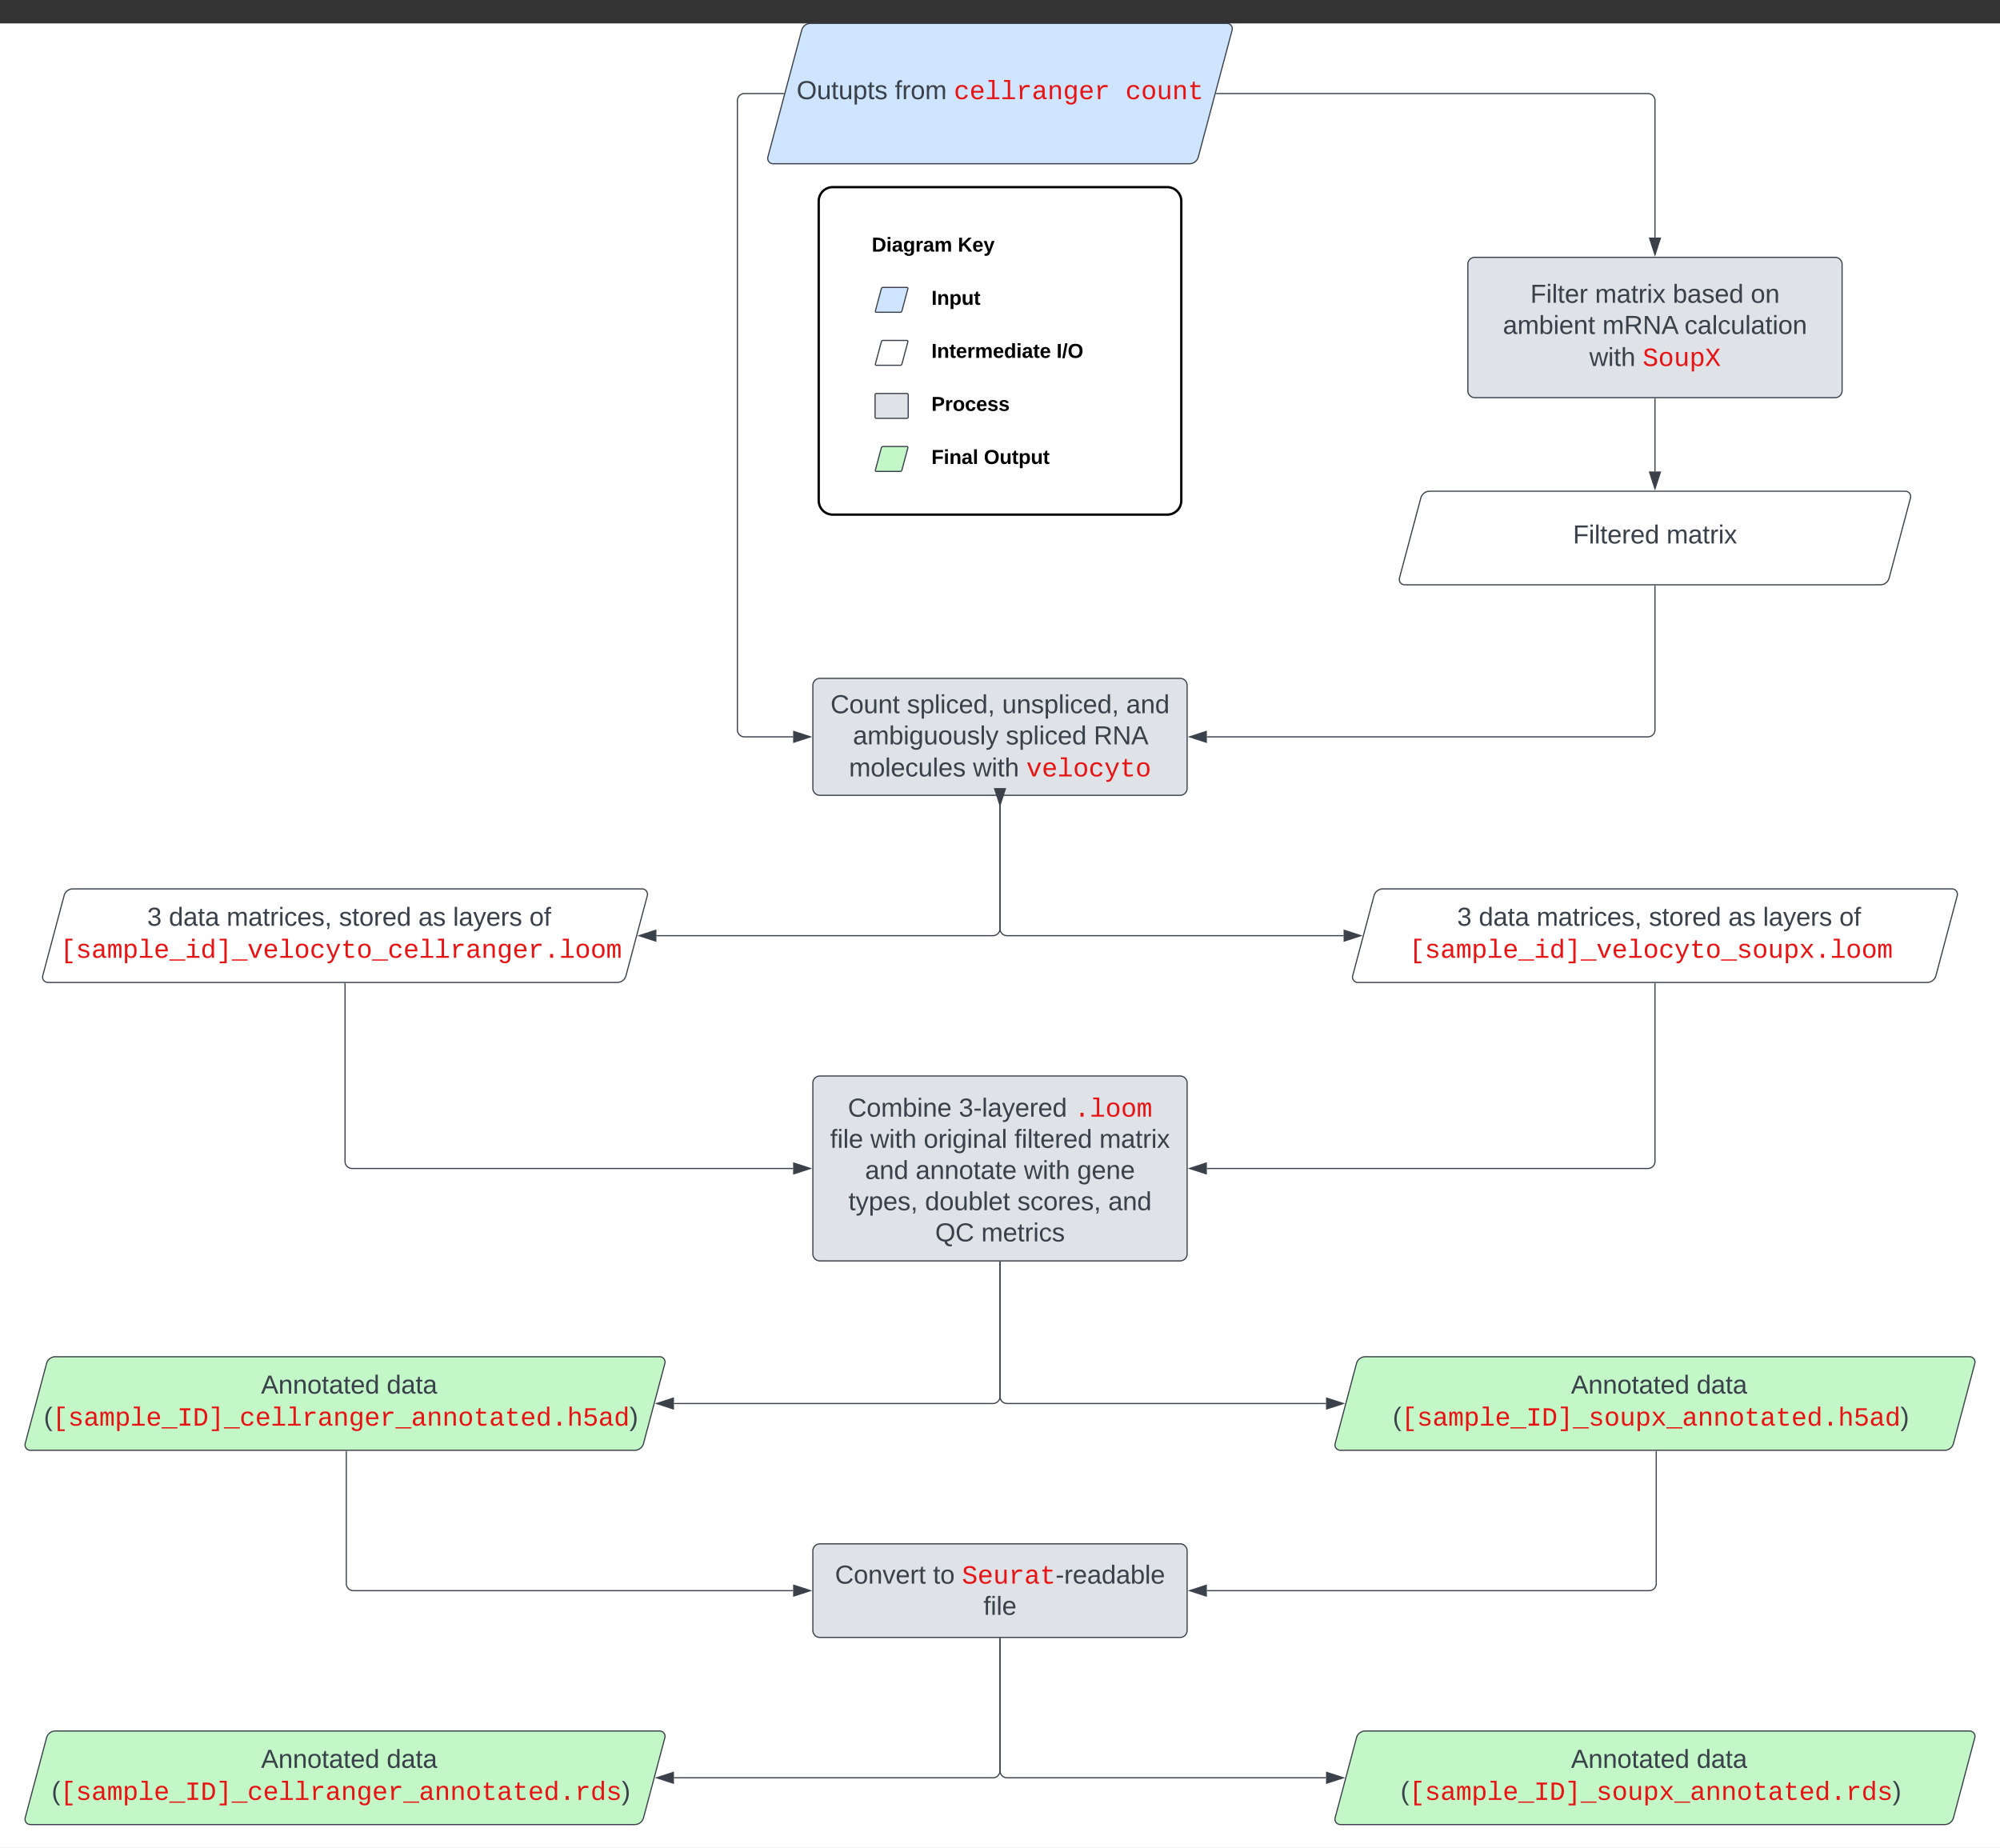 <svg xmlns="http://www.w3.org/2000/svg" xmlns:xlink="http://www.w3.org/1999/xlink" xmlns:lucid="lucid" width="1710" height="1580"><rect width="100%" height="100%" fill="#333333" stroke="none"/><g transform="translate(-25 20)" lucid:page-tab-id="0_0"><path d="M0 0h1760v2656H0z" fill="#fff"/><path d="M710.45 5.8A7.8 7.8 0 0 1 718 0h356a4.6 4.6 0 0 1 4.45 5.8l-28.9 108.4a7.8 7.8 0 0 1-7.55 5.8H686a4.6 4.6 0 0 1-4.45-5.8z" stroke="#3a414a" fill="#cfe4ff"/><use xlink:href="#a" transform="matrix(1,0,0,1,685,5) translate(21.099 59.75)"/><use xlink:href="#b" transform="matrix(1,0,0,1,685,5) translate(105.049 59.75)"/><use xlink:href="#c" transform="matrix(1,0,0,1,685,5) translate(155.543 59.75)"/><use xlink:href="#d" transform="matrix(1,0,0,1,685,5) translate(302.234 59.75)"/><path d="M1280 206a6 6 0 0 1 6-6h308a6 6 0 0 1 6 6v108a6 6 0 0 1-6 6h-308a6 6 0 0 1-6-6z" stroke="#3a414a" fill="#dfe3e8"/><use xlink:href="#e" transform="matrix(1,0,0,1,1292,212) translate(41.426 26.872)"/><use xlink:href="#f" transform="matrix(1,0,0,1,1292,212) translate(96.735 26.872)"/><use xlink:href="#g" transform="matrix(1,0,0,1,1292,212) translate(163.216 26.872)"/><use xlink:href="#h" transform="matrix(1,0,0,1,1292,212) translate(229.883 26.872)"/><use xlink:href="#i" transform="matrix(1,0,0,1,1292,212) translate(18 53.538)"/><use xlink:href="#j" transform="matrix(1,0,0,1,1292,212) translate(103.062 53.538)"/><use xlink:href="#k" transform="matrix(1,0,0,1,1292,212) translate(173.247 53.538)"/><use xlink:href="#l" transform="matrix(1,0,0,1,1292,212) translate(91.883 80.928)"/><use xlink:href="#m" transform="matrix(1,0,0,1,1292,212) translate(137.439 80.928)"/><path d="M1239.8 405.8a7.8 7.8 0 0 1 7.53-5.8H1654a4.6 4.6 0 0 1 4.45 5.8l-18.24 68.4a7.8 7.8 0 0 1-7.53 5.8H1226a4.6 4.6 0 0 1-4.45-5.8z" stroke="#3a414a" fill="#fff"/><use xlink:href="#n" transform="matrix(1,0,0,1,1225,405) translate(144.851 39.653)"/><use xlink:href="#o" transform="matrix(1,0,0,1,1225,405) translate(224.851 39.653)"/><path d="M720 566a6 6 0 0 1 6-6h308a6 6 0 0 1 6 6v88a6 6 0 0 1-6 6H726a6 6 0 0 1-6-6z" stroke="#3a414a" fill="#dfe3e8"/><use xlink:href="#p" transform="matrix(1,0,0,1,732,572) translate(3.093 17.778)"/><use xlink:href="#q" transform="matrix(1,0,0,1,732,572) translate(68.463 17.778)"/><use xlink:href="#r" transform="matrix(1,0,0,1,732,572) translate(149.821 17.778)"/><use xlink:href="#s" transform="matrix(1,0,0,1,732,572) translate(255.87 17.778)"/><use xlink:href="#t" transform="matrix(1,0,0,1,732,572) translate(22.29 44.444)"/><use xlink:href="#u" transform="matrix(1,0,0,1,732,572) translate(152.969 44.444)"/><use xlink:href="#v" transform="matrix(1,0,0,1,732,572) translate(228.154 44.444)"/><use xlink:href="#w" transform="matrix(1,0,0,1,732,572) translate(18.886 71.834)"/><use xlink:href="#x" transform="matrix(1,0,0,1,732,572) translate(124.874 71.834)"/><use xlink:href="#y" transform="matrix(1,0,0,1,732,572) translate(170.43 71.834)"/><path d="M1199.8 745.8a7.8 7.8 0 0 1 7.53-5.8H1694a4.6 4.6 0 0 1 4.45 5.8l-18.24 68.4a7.8 7.8 0 0 1-7.53 5.8H1186a4.6 4.6 0 0 1-4.45-5.8z" stroke="#3a414a" fill="#fff"/><use xlink:href="#z" transform="matrix(1,0,0,1,1185,745) translate(85.851 26.528)"/><use xlink:href="#A" transform="matrix(1,0,0,1,1185,745) translate(104.369 26.528)"/><use xlink:href="#B" transform="matrix(1,0,0,1,1185,745) translate(153.752 26.528)"/><use xlink:href="#C" transform="matrix(1,0,0,1,1185,745) translate(249.863 26.528)"/><use xlink:href="#D" transform="matrix(1,0,0,1,1185,745) translate(317.703 26.528)"/><use xlink:href="#E" transform="matrix(1,0,0,1,1185,745) translate(347.332 26.528)"/><use xlink:href="#F" transform="matrix(1,0,0,1,1185,745) translate(412.641 26.528)"/><use xlink:href="#G" transform="matrix(1,0,0,1,1185,745) translate(44.805 53.917)"/><path d="M720 906a6 6 0 0 1 6-6h308a6 6 0 0 1 6 6v146.06a6 6 0 0 1-6 6H726a6 6 0 0 1-6-6z" stroke="#3a414a" fill="#dfe3e8"/><use xlink:href="#H" transform="matrix(1,0,0,1,732,912) translate(17.933 22.719)"/><use xlink:href="#I" transform="matrix(1,0,0,1,732,912) translate(112.809 22.719)"/><use xlink:href="#J" transform="matrix(1,0,0,1,732,912) translate(211.39 22.719)"/><use xlink:href="#K" transform="matrix(1,0,0,1,732,912) translate(2.753 49.386)"/><use xlink:href="#L" transform="matrix(1,0,0,1,732,912) translate(37.198 49.386)"/><use xlink:href="#M" transform="matrix(1,0,0,1,732,912) translate(82.753 49.386)"/><use xlink:href="#N" transform="matrix(1,0,0,1,732,912) translate(160.284 49.386)"/><use xlink:href="#O" transform="matrix(1,0,0,1,732,912) translate(232.938 49.386)"/><use xlink:href="#P" transform="matrix(1,0,0,1,732,912) translate(32.63 76.053)"/><use xlink:href="#Q" transform="matrix(1,0,0,1,732,912) translate(75.84 76.053)"/><use xlink:href="#L" transform="matrix(1,0,0,1,732,912) translate(168.432 76.053)"/><use xlink:href="#R" transform="matrix(1,0,0,1,732,912) translate(213.988 76.053)"/><use xlink:href="#S" transform="matrix(1,0,0,1,732,912) translate(18.432 102.719)"/><use xlink:href="#T" transform="matrix(1,0,0,1,732,912) translate(83.864 102.719)"/><use xlink:href="#U" transform="matrix(1,0,0,1,732,912) translate(162.815 102.719)"/><use xlink:href="#V" transform="matrix(1,0,0,1,732,912) translate(240.531 102.719)"/><use xlink:href="#W" transform="matrix(1,0,0,1,732,912) translate(92.568 129.386)"/><use xlink:href="#X" transform="matrix(1,0,0,1,732,912) translate(132.012 129.386)"/><path d="M64.8 1145.8a7.8 7.8 0 0 1 7.53-5.8H589a4.6 4.6 0 0 1 4.45 5.8l-18.24 68.4a7.8 7.8 0 0 1-7.53 5.8H51a4.6 4.6 0 0 1-4.45-5.8z" stroke="#3a414a" fill="#c3f7c8"/><use xlink:href="#Y" transform="matrix(1,0,0,1,50,1145) translate(198.196 26.528)"/><use xlink:href="#Z" transform="matrix(1,0,0,1,50,1145) translate(305.604 26.528)"/><use xlink:href="#aa" transform="matrix(1,0,0,1,50,1145) translate(12.453 53.917)"/><path d="M720 1306a6 6 0 0 1 6-6h308a6 6 0 0 1 6 6v68a6 6 0 0 1-6 6H726a6 6 0 0 1-6-6z" stroke="#3a414a" fill="#dfe3e8"/><use xlink:href="#ab" transform="matrix(1,0,0,1,732,1312) translate(6.913 22)"/><use xlink:href="#ac" transform="matrix(1,0,0,1,732,1312) translate(90.74 22)"/><use xlink:href="#ad" transform="matrix(1,0,0,1,732,1312) translate(115.432 22)"/><use xlink:href="#ae" transform="matrix(1,0,0,1,732,1312) translate(133.864 48.667)"/><path d="M64.8 1465.8a7.8 7.8 0 0 1 7.53-5.8H589a4.6 4.6 0 0 1 4.45 5.8l-18.24 68.4a7.8 7.8 0 0 1-7.53 5.8H51a4.6 4.6 0 0 1-4.45-5.8z" stroke="#3a414a" fill="#c3f7c8"/><use xlink:href="#Y" transform="matrix(1,0,0,1,50,1465) translate(198.196 26.528)"/><use xlink:href="#Z" transform="matrix(1,0,0,1,50,1465) translate(305.604 26.528)"/><use xlink:href="#af" transform="matrix(1,0,0,1,50,1465) translate(19.12 53.917)"/><path d="M1440 321v62.12" stroke="#3a414a" fill="none"/><path d="M1440.5 321h-1v-.5h1z" stroke="#3a414a" stroke-width=".05" fill="#3a414a"/><path d="M1440 397.88l-4.63-14.26h9.27z" stroke="#3a414a" fill="#3a414a"/><path d="M1184.8 1145.8a7.8 7.8 0 0 1 7.53-5.8H1709a4.6 4.6 0 0 1 4.45 5.8l-18.24 68.4a7.8 7.8 0 0 1-7.53 5.8H1171a4.6 4.6 0 0 1-4.45-5.8z" stroke="#3a414a" fill="#c3f7c8"/><use xlink:href="#Y" transform="matrix(1,0,0,1,1170,1145) translate(198.196 26.528)"/><use xlink:href="#Z" transform="matrix(1,0,0,1,1170,1145) translate(305.604 26.528)"/><use xlink:href="#ag" transform="matrix(1,0,0,1,1170,1145) translate(45.791 53.917)"/><path d="M1441.1 1221v113a6 6 0 0 1-6 6H1056.9" stroke="#3a414a" fill="none"/><path d="M1441.6 1221h-1v-.5h1z" stroke="#3a414a" stroke-width=".05" fill="#3a414a"/><path d="M1042.12 1340l14.26-4.63v9.27z" stroke="#3a414a" fill="#3a414a"/><path d="M1184.8 1465.8a7.8 7.8 0 0 1 7.53-5.8H1709a4.6 4.6 0 0 1 4.45 5.8l-18.24 68.4a7.8 7.8 0 0 1-7.53 5.8H1171a4.6 4.6 0 0 1-4.45-5.8z" stroke="#3a414a" fill="#c3f7c8"/><g><use xlink:href="#Y" transform="matrix(1,0,0,1,1170,1465) translate(198.196 26.528)"/><use xlink:href="#Z" transform="matrix(1,0,0,1,1170,1465) translate(305.604 26.528)"/><use xlink:href="#ah" transform="matrix(1,0,0,1,1170,1465) translate(52.459 53.917)"/></g><path d="M880 1381v113a6 6 0 0 0 6 6h272.77" stroke="#3a414a" fill="none"/><path d="M880.5 1381h-1v-.5h1z" stroke="#3a414a" stroke-width=".05" fill="#3a414a"/><path d="M1173.53 1500l-14.26 4.63v-9.27z" stroke="#3a414a" fill="#3a414a"/><path d="M880 1381v113a6 6 0 0 1-6 6H601.24" stroke="#3a414a" fill="none"/><path d="M880.5 1381h-1v-.5h1z" stroke="#3a414a" stroke-width=".05" fill="#3a414a"/><path d="M586.47 1500l14.26-4.63v9.27z" stroke="#3a414a" fill="#3a414a"/><path d="M725 152a12 12 0 0 1 12-12h286a12 12 0 0 1 12 12v256a12 12 0 0 1-12 12H737a12 12 0 0 1-12-12z" stroke="#000" stroke-width="2" fill="#fff"/><path d="M778.57 226.76c.17-.62.7-1.03 1.34-1.03h20.56c.45 0 .8.36.8.8v.23l-5.14 19.2c-.16.6-.7 1.02-1.33 1.02h-20.56c-.45 0-.82-.36-.82-.8 0-.1 0-.15.03-.22z" stroke="#3a414a" fill="#cfe4ff"/><path d="M778.57 272.1c.17-.62.7-1.03 1.34-1.03h20.56c.45 0 .8.37.8.82v.2l-5.14 19.2c-.16.62-.7 1.03-1.33 1.03h-20.56c-.45 0-.82-.37-.82-.82 0-.06 0-.13.03-.2z" stroke="#3a414a" fill="#fff"/><path d="M773.18 317.48c0-.6.47-1.06 1.06-1.06h26.22c.58 0 1.06.47 1.06 1.06v19.13c0 .6-.48 1.07-1.06 1.07h-26.22c-.6 0-1.06-.47-1.06-1.06z" stroke="#3a414a" fill="#dfe3e8"/><path d="M778.57 362.8c.17-.63.7-1.04 1.34-1.04h20.56c.45 0 .8.37.8.82v.2L796.1 382c-.16.63-.7 1.04-1.33 1.04h-20.56c-.45 0-.82-.37-.82-.82 0-.07 0-.14.03-.2z" stroke="#3a414a" fill="#c3f7c8"/><g><use xlink:href="#ai" transform="matrix(1,0,0,1,770.344,174.008) translate(0 21.141)"/><use xlink:href="#aj" transform="matrix(1,0,0,1,770.344,174.008) translate(73.562 21.141)"/></g><g><use xlink:href="#ak" transform="matrix(1,0,0,1,821.356,219.352) translate(0 21.277)"/></g><g><use xlink:href="#al" transform="matrix(1,0,0,1,821.356,264.696) translate(0 21.277)"/><use xlink:href="#am" transform="matrix(1,0,0,1,821.356,264.696) translate(106.947 21.277)"/></g><g><use xlink:href="#an" transform="matrix(1,0,0,1,821.356,310.04) translate(0 21.277)"/></g><g><use xlink:href="#ao" transform="matrix(1,0,0,1,821.356,355.385) translate(0 21.277)"/><use xlink:href="#ap" transform="matrix(1,0,0,1,821.356,355.385) translate(44.864 21.277)"/></g><path d="M321.1 1221v113a6 6 0 0 0 6 6h376.02" stroke="#3a414a" fill="none"/><path d="M321.6 1221h-1v-.5h1z" stroke="#3a414a" stroke-width=".05" fill="#3a414a"/><path d="M717.88 1340l-14.26 4.63v-9.27z" stroke="#3a414a" fill="#3a414a"/><path d="M694.98 60h-33.5a6 6 0 0 0-6 6v538a6 6 0 0 0 6 6h41.64" stroke="#3a414a" fill="none"/><path d="M695.35 60.5h-.38v-1h.65z" stroke="#3a414a" stroke-width=".05" fill="#3a414a"/><path d="M717.88 610l-14.26 4.63v-9.26z" stroke="#3a414a" fill="#3a414a"/><path d="M1440 481v123a6 6 0 0 1-6 6h-377.12" stroke="#3a414a" fill="none"/><path d="M1440.5 481h-1v-.5h1z" stroke="#3a414a" stroke-width=".05" fill="#3a414a"/><path d="M1042.12 610l14.26-4.63v9.26z" stroke="#3a414a" fill="#3a414a"/><path d="M1065.02 60H1434a6 6 0 0 1 6 6v117.12" stroke="#3a414a" fill="none"/><path d="M1065.03 60.5h-.65l.27-1h.38z" stroke="#3a414a" stroke-width=".05" fill="#3a414a"/><path d="M1440 197.88l-4.63-14.26h9.27z" stroke="#3a414a" fill="#3a414a"/><path d="M880 661v113a6 6 0 0 0 6 6h287.77" stroke="#3a414a" fill="none"/><path d="M880.5 661h-1v-.5h1z" stroke="#3a414a" stroke-width=".05" fill="#3a414a"/><path d="M1188.53 780l-14.26 4.63v-9.26z" stroke="#3a414a" fill="#3a414a"/><path d="M880 661v-.5" stroke="#3a414a" fill="none"/><path d="M880.5 661h-1v-.5h1z" stroke="#3a414a" stroke-width=".05" fill="#3a414a"/><path d="M880 668.6l-4.63-14.26h9.26z" stroke="#3a414a" fill="#3a414a"/><path d="M79.8 745.8a7.8 7.8 0 0 1 7.53-5.8H574a4.6 4.6 0 0 1 4.45 5.8l-18.24 68.4a7.8 7.8 0 0 1-7.53 5.8H66a4.6 4.6 0 0 1-4.45-5.8z" stroke="#3a414a" fill="#fff"/><g><use xlink:href="#z" transform="matrix(1,0,0,1,65,745) translate(85.851 26.528)"/><use xlink:href="#A" transform="matrix(1,0,0,1,65,745) translate(104.369 26.528)"/><use xlink:href="#B" transform="matrix(1,0,0,1,65,745) translate(153.752 26.528)"/><use xlink:href="#C" transform="matrix(1,0,0,1,65,745) translate(249.863 26.528)"/><use xlink:href="#D" transform="matrix(1,0,0,1,65,745) translate(317.703 26.528)"/><use xlink:href="#E" transform="matrix(1,0,0,1,65,745) translate(347.332 26.528)"/><use xlink:href="#F" transform="matrix(1,0,0,1,65,745) translate(412.641 26.528)"/><use xlink:href="#aq" transform="matrix(1,0,0,1,65,745) translate(11.466 53.917)"/></g><path d="M880 661v113a6 6 0 0 1-6 6H586.24" stroke="#3a414a" fill="none"/><path d="M880.5 661h-1v-.5h1z" stroke="#3a414a" stroke-width=".05" fill="#3a414a"/><path d="M571.47 780l14.26-4.63v9.26z" stroke="#3a414a" fill="#3a414a"/><path d="M320 821v152.03a6 6 0 0 0 6 6h377.12" stroke="#3a414a" fill="none"/><path d="M320.5 821h-1v-.5h1z" stroke="#3a414a" stroke-width=".05" fill="#3a414a"/><path d="M717.88 979.03l-14.26 4.63v-9.27z" stroke="#3a414a" fill="#3a414a"/><path d="M1440 821v152.03a6 6 0 0 1-6 6h-377.12" stroke="#3a414a" fill="none"/><path d="M1440.5 821h-1v-.5h1z" stroke="#3a414a" stroke-width=".05" fill="#3a414a"/><path d="M1042.12 979.03l14.26-4.64v9.26z" stroke="#3a414a" fill="#3a414a"/><path d="M880 1059.06V1174a6 6 0 0 1-6 6H601.24" stroke="#3a414a" fill="none"/><path d="M880.5 1059.07h-1v-.5h1z" stroke="#3a414a" stroke-width=".05" fill="#3a414a"/><path d="M586.47 1180l14.26-4.63v9.27z" stroke="#3a414a" fill="#3a414a"/><path d="M880 1059.06V1174a6 6 0 0 0 6 6h272.77" stroke="#3a414a" fill="none"/><path d="M880.5 1059.07h-1v-.5h1z" stroke="#3a414a" stroke-width=".05" fill="#3a414a"/><path d="M1173.53 1180l-14.26 4.63v-9.27z" stroke="#3a414a" fill="#3a414a"/><defs><path fill="#3a414a" d="M140-251c81 0 123 46 123 126C263-46 219 4 140 4 59 4 17-45 17-125s42-126 123-126zm0 227c63 0 89-41 89-101s-29-99-89-99c-61 0-89 39-89 99S79-25 140-24" id="ar"/><path fill="#3a414a" d="M84 4C-5 8 30-112 23-190h32v120c0 31 7 50 39 49 72-2 45-101 50-169h31l1 190h-30c-1-10 1-25-2-33-11 22-28 36-60 37" id="as"/><path fill="#3a414a" d="M59-47c-2 24 18 29 38 22v24C64 9 27 4 27-40v-127H5v-23h24l9-43h21v43h35v23H59v120" id="at"/><path fill="#3a414a" d="M115-194c55 1 70 41 70 98S169 2 115 4C84 4 66-9 55-30l1 105H24l-1-265h31l2 30c10-21 28-34 59-34zm-8 174c40 0 45-34 45-75s-6-73-45-74c-42 0-51 32-51 76 0 43 10 73 51 73" id="au"/><path fill="#3a414a" d="M135-143c-3-34-86-38-87 0 15 53 115 12 119 90S17 21 10-45l28-5c4 36 97 45 98 0-10-56-113-15-118-90-4-57 82-63 122-42 12 7 21 19 24 35" id="av"/><g id="a"><use transform="matrix(0.062,0,0,0.062,0,0)" xlink:href="#ar"/><use transform="matrix(0.062,0,0,0.062,17.284,0)" xlink:href="#as"/><use transform="matrix(0.062,0,0,0.062,29.63,0)" xlink:href="#at"/><use transform="matrix(0.062,0,0,0.062,35.802,0)" xlink:href="#as"/><use transform="matrix(0.062,0,0,0.062,48.148,0)" xlink:href="#au"/><use transform="matrix(0.062,0,0,0.062,60.494,0)" xlink:href="#at"/><use transform="matrix(0.062,0,0,0.062,66.667,0)" xlink:href="#av"/></g><path fill="#3a414a" d="M101-234c-31-9-42 10-38 44h38v23H63V0H32v-167H5v-23h27c-7-52 17-82 69-68v24" id="aw"/><path fill="#3a414a" d="M114-163C36-179 61-72 57 0H25l-1-190h30c1 12-1 29 2 39 6-27 23-49 58-41v29" id="ax"/><path fill="#3a414a" d="M100-194c62-1 85 37 85 99 1 63-27 99-86 99S16-35 15-95c0-66 28-99 85-99zM99-20c44 1 53-31 53-75 0-43-8-75-51-75s-53 32-53 75 10 74 51 75" id="ay"/><path fill="#3a414a" d="M210-169c-67 3-38 105-44 169h-31v-121c0-29-5-50-35-48C34-165 62-65 56 0H25l-1-190h30c1 10-1 24 2 32 10-44 99-50 107 0 11-21 27-35 58-36 85-2 47 119 55 194h-31v-121c0-29-5-49-35-48" id="az"/><g id="b"><use transform="matrix(0.062,0,0,0.062,0,0)" xlink:href="#aw"/><use transform="matrix(0.062,0,0,0.062,6.173,0)" xlink:href="#ax"/><use transform="matrix(0.062,0,0,0.062,13.519,0)" xlink:href="#ay"/><use transform="matrix(0.062,0,0,0.062,25.864,0)" xlink:href="#az"/></g><path fill="#e81313" d="M631 20c-350 0-501-215-501-562 0-355 162-560 502-560 250 0 399 118 446 323l-192 14c-23-124-109-196-262-196-242 0-305 171-305 415 1 245 61 427 304 427 151 0 248-77 267-215l190 12C1039-107 883 20 631 20" id="aA"/><path fill="#e81313" d="M617-1102c355 0 481 238 477 599H322c5 222 84 388 301 388 144 0 244-59 284-166l158 45C1002-72 854 20 623 20c-342 0-490-220-490-568 0-346 151-554 484-554zm291 461c-18-192-90-328-289-328-194 0-287 128-295 328h584" id="aB"/><path fill="#e81313" d="M736-142h380V0H134v-142h422v-1200H267v-142h469v1342" id="aC"/><path fill="#e81313" d="M839-1102c70 0 148 7 206 17v167c-112-18-268-36-363 15-129 69-208 203-208 395V0H294c-10-367 32-789-52-1082h171c21 75 41 161 48 250h5c67-152 152-270 373-270" id="aD"/><path fill="#e81313" d="M1000-272c3 95 12 159 101 161 21 0 41-3 59-7V-6c-44 10-86 16-139 16-141 2-191-84-197-217h-6C748-76 648 20 446 20c-207 0-318-120-318-322 0-266 194-348 454-354l236-4c12-191-40-305-222-305-140 0-220 47-232 172l-188-17c33-204 181-292 423-292 255 0 401 118 401 364v466zm-683-27c0 109 63 184 175 182 166-3 259-96 306-217 24-65 20-120 20-200-232 7-501-28-501 235" id="aE"/><path fill="#e81313" d="M706-1102c241 0 344 136 343 381V0H868v-695c1-168-57-273-220-268-190 6-283 138-283 336V0H185c-3-360 6-732-6-1082h170c4 54 7 126 8 185h3c63-121 164-204 346-205" id="aF"/><path fill="#e81313" d="M1048-32c-2 300-135 456-433 456-222-1-358-88-400-267l184-25c22 99 100 157 222 156 184-2 248-125 248-315 0-64 3-133-2-194C807-100 706-13 524-12c-306 0-381-228-381-537 0-318 85-550 400-550 164 0 271 83 325 202h3c1-60 3-134 12-185h171c-13 339-4 702-6 1050zM585-145c210-8 284-178 284-406 0-192-52-331-177-392-33-16-69-22-104-22-223 2-259 184-259 414 0 229 31 415 256 406" id="aG"/><g id="c"><use transform="matrix(0.011,0,0,0.011,0,0)" xlink:href="#aA"/><use transform="matrix(0.011,0,0,0.011,13.336,0)" xlink:href="#aB"/><use transform="matrix(0.011,0,0,0.011,26.671,0)" xlink:href="#aC"/><use transform="matrix(0.011,0,0,0.011,40.007,0)" xlink:href="#aC"/><use transform="matrix(0.011,0,0,0.011,53.342,0)" xlink:href="#aD"/><use transform="matrix(0.011,0,0,0.011,66.678,0)" xlink:href="#aE"/><use transform="matrix(0.011,0,0,0.011,80.013,0)" xlink:href="#aF"/><use transform="matrix(0.011,0,0,0.011,93.349,0)" xlink:href="#aG"/><use transform="matrix(0.011,0,0,0.011,106.684,0)" xlink:href="#aB"/><use transform="matrix(0.011,0,0,0.011,120.02,0)" xlink:href="#aD"/></g><path fill="#e81313" d="M615-1102c343 0 484 203 482 560-1 347-147 562-488 562-336 0-475-219-479-562-4-349 156-560 485-560zm-8 989c240 0 301-180 301-429 0-245-55-427-290-427-236 0-299 181-299 427 0 243 61 429 288 429" id="aH"/><path fill="#e81313" d="M528 20c-247 0-343-132-343-381v-721h180v686c-4 177 45 284 224 277 194-8 279-136 279-336v-627h181c3 360-6 732 6 1082H885c-4-54-7-126-8-185h-3C809-64 714 20 528 20" id="aI"/><path fill="#e81313" d="M682 16c-209 0-323-80-324-285v-671H190v-142h170l58-282h120v282h432v142H538v652c2 114 60 155 182 155 106 0 209-16 297-34v137C921-4 806 16 682 16" id="aJ"/><g id="d"><use transform="matrix(0.011,0,0,0.011,0,0)" xlink:href="#aA"/><use transform="matrix(0.011,0,0,0.011,13.336,0)" xlink:href="#aH"/><use transform="matrix(0.011,0,0,0.011,26.671,0)" xlink:href="#aI"/><use transform="matrix(0.011,0,0,0.011,40.007,0)" xlink:href="#aF"/><use transform="matrix(0.011,0,0,0.011,53.342,0)" xlink:href="#aJ"/></g><path fill="#3a414a" d="M63-220v92h138v28H63V0H30v-248h175v28H63" id="aK"/><path fill="#3a414a" d="M24-231v-30h32v30H24zM24 0v-190h32V0H24" id="aL"/><path fill="#3a414a" d="M24 0v-261h32V0H24" id="aM"/><path fill="#3a414a" d="M100-194c63 0 86 42 84 106H49c0 40 14 67 53 68 26 1 43-12 49-29l28 8c-11 28-37 45-77 45C44 4 14-33 15-96c1-61 26-98 85-98zm52 81c6-60-76-77-97-28-3 7-6 17-6 28h103" id="aN"/><g id="e"><use transform="matrix(0.062,0,0,0.062,0,0)" xlink:href="#aK"/><use transform="matrix(0.062,0,0,0.062,13.519,0)" xlink:href="#aL"/><use transform="matrix(0.062,0,0,0.062,18.395,0)" xlink:href="#aM"/><use transform="matrix(0.062,0,0,0.062,23.272,0)" xlink:href="#at"/><use transform="matrix(0.062,0,0,0.062,29.444,0)" xlink:href="#aN"/><use transform="matrix(0.062,0,0,0.062,41.79,0)" xlink:href="#ax"/></g><path fill="#3a414a" d="M141-36C126-15 110 5 73 4 37 3 15-17 15-53c-1-64 63-63 125-63 3-35-9-54-41-54-24 1-41 7-42 31l-33-3c5-37 33-52 76-52 45 0 72 20 72 64v82c-1 20 7 32 28 27v20c-31 9-61-2-59-35zM48-53c0 20 12 33 32 33 41-3 63-29 60-74-43 2-92-5-92 41" id="aO"/><path fill="#3a414a" d="M141 0L90-78 38 0H4l68-98-65-92h35l48 74 47-74h35l-64 92 68 98h-35" id="aP"/><g id="f"><use transform="matrix(0.062,0,0,0.062,0,0)" xlink:href="#az"/><use transform="matrix(0.062,0,0,0.062,18.457,0)" xlink:href="#aO"/><use transform="matrix(0.062,0,0,0.062,30.802,0)" xlink:href="#at"/><use transform="matrix(0.062,0,0,0.062,36.975,0)" xlink:href="#ax"/><use transform="matrix(0.062,0,0,0.062,44.321,0)" xlink:href="#aL"/><use transform="matrix(0.062,0,0,0.062,49.198,0)" xlink:href="#aP"/></g><path fill="#3a414a" d="M115-194c53 0 69 39 70 98 0 66-23 100-70 100C84 3 66-7 56-30L54 0H23l1-261h32v101c10-23 28-34 59-34zm-8 174c40 0 45-34 45-75 0-40-5-75-45-74-42 0-51 32-51 76 0 43 10 73 51 73" id="aQ"/><path fill="#3a414a" d="M85-194c31 0 48 13 60 33l-1-100h32l1 261h-30c-2-10 0-23-3-31C134-8 116 4 85 4 32 4 16-35 15-94c0-66 23-100 70-100zm9 24c-40 0-46 34-46 75 0 40 6 74 45 74 42 0 51-32 51-76 0-42-9-74-50-73" id="aR"/><g id="g"><use transform="matrix(0.062,0,0,0.062,0,0)" xlink:href="#aQ"/><use transform="matrix(0.062,0,0,0.062,12.346,0)" xlink:href="#aO"/><use transform="matrix(0.062,0,0,0.062,24.691,0)" xlink:href="#av"/><use transform="matrix(0.062,0,0,0.062,35.802,0)" xlink:href="#aN"/><use transform="matrix(0.062,0,0,0.062,48.148,0)" xlink:href="#aR"/></g><path fill="#3a414a" d="M117-194c89-4 53 116 60 194h-32v-121c0-31-8-49-39-48C34-167 62-67 57 0H25l-1-190h30c1 10-1 24 2 32 11-22 29-35 61-36" id="aS"/><g id="h"><use transform="matrix(0.062,0,0,0.062,0,0)" xlink:href="#ay"/><use transform="matrix(0.062,0,0,0.062,12.346,0)" xlink:href="#aS"/></g><g id="i"><use transform="matrix(0.062,0,0,0.062,0,0)" xlink:href="#aO"/><use transform="matrix(0.062,0,0,0.062,12.346,0)" xlink:href="#az"/><use transform="matrix(0.062,0,0,0.062,30.802,0)" xlink:href="#aQ"/><use transform="matrix(0.062,0,0,0.062,43.148,0)" xlink:href="#aL"/><use transform="matrix(0.062,0,0,0.062,48.025,0)" xlink:href="#aN"/><use transform="matrix(0.062,0,0,0.062,60.37,0)" xlink:href="#aS"/><use transform="matrix(0.062,0,0,0.062,72.716,0)" xlink:href="#at"/></g><path fill="#3a414a" d="M233-177c-1 41-23 64-60 70L243 0h-38l-65-103H63V0H30v-248c88 3 205-21 203 71zM63-129c60-2 137 13 137-47 0-61-80-42-137-45v92" id="aT"/><path fill="#3a414a" d="M190 0L58-211 59 0H30v-248h39L202-35l-2-213h31V0h-41" id="aU"/><path fill="#3a414a" d="M205 0l-28-72H64L36 0H1l101-248h38L239 0h-34zm-38-99l-47-123c-12 45-31 82-46 123h93" id="aV"/><g id="j"><use transform="matrix(0.062,0,0,0.062,0,0)" xlink:href="#az"/><use transform="matrix(0.062,0,0,0.062,18.457,0)" xlink:href="#aT"/><use transform="matrix(0.062,0,0,0.062,34.444,0)" xlink:href="#aU"/><use transform="matrix(0.062,0,0,0.062,50.432,0)" xlink:href="#aV"/></g><path fill="#3a414a" d="M96-169c-40 0-48 33-48 73s9 75 48 75c24 0 41-14 43-38l32 2c-6 37-31 61-74 61-59 0-76-41-82-99-10-93 101-131 147-64 4 7 5 14 7 22l-32 3c-4-21-16-35-41-35" id="aW"/><g id="k"><use transform="matrix(0.062,0,0,0.062,0,0)" xlink:href="#aW"/><use transform="matrix(0.062,0,0,0.062,11.111,0)" xlink:href="#aO"/><use transform="matrix(0.062,0,0,0.062,23.457,0)" xlink:href="#aM"/><use transform="matrix(0.062,0,0,0.062,28.333,0)" xlink:href="#aW"/><use transform="matrix(0.062,0,0,0.062,39.444,0)" xlink:href="#as"/><use transform="matrix(0.062,0,0,0.062,51.79,0)" xlink:href="#aM"/><use transform="matrix(0.062,0,0,0.062,56.667,0)" xlink:href="#aO"/><use transform="matrix(0.062,0,0,0.062,69.012,0)" xlink:href="#at"/><use transform="matrix(0.062,0,0,0.062,75.185,0)" xlink:href="#aL"/><use transform="matrix(0.062,0,0,0.062,80.062,0)" xlink:href="#ay"/><use transform="matrix(0.062,0,0,0.062,92.407,0)" xlink:href="#aS"/></g><path fill="#3a414a" d="M206 0h-36l-40-164L89 0H53L-1-190h32L70-26l43-164h34l41 164 42-164h31" id="aX"/><path fill="#3a414a" d="M106-169C34-169 62-67 57 0H25v-261h32l-1 103c12-21 28-36 61-36 89 0 53 116 60 194h-32v-121c2-32-8-49-39-48" id="aY"/><g id="l"><use transform="matrix(0.062,0,0,0.062,0,0)" xlink:href="#aX"/><use transform="matrix(0.062,0,0,0.062,15.988,0)" xlink:href="#aL"/><use transform="matrix(0.062,0,0,0.062,20.864,0)" xlink:href="#at"/><use transform="matrix(0.062,0,0,0.062,27.037,0)" xlink:href="#aY"/></g><path fill="#e81313" d="M614-1226c-167 1-283 53-283 213 0 183 186 193 334 234 230 63 463 120 463 409 0 286-219 387-518 390C309 23 131-98 79-338l185-37c34 165 149 248 351 246 184-2 324-58 324-238 0-203-207-221-372-266-210-57-422-111-422-377 0-267 201-356 470-360 279-5 430 101 480 324l-188 33c-28-141-121-215-293-213" id="aZ"/><path fill="#e81313" d="M698-1104c312 3 392 244 392 558 0 315-82 566-392 566-169 0-277-65-331-184h-5c8 188 2 394 4 589H185V-858c0-76-1-156-6-224h175c6 52 9 120 10 178h4c58-122 150-202 330-200zm-49 991c225 0 255-203 255-433 0-225-32-419-253-419-236 0-285 192-285 441 0 237 53 411 283 411" id="ba"/><path fill="#e81313" d="M614-836l333-513h205L717-705 1193 0H988L614-573 241 0H36l476-705-435-644h205" id="bb"/><g id="m"><use transform="matrix(0.011,0,0,0.011,0,0)" xlink:href="#aZ"/><use transform="matrix(0.011,0,0,0.011,13.336,0)" xlink:href="#aH"/><use transform="matrix(0.011,0,0,0.011,26.671,0)" xlink:href="#aI"/><use transform="matrix(0.011,0,0,0.011,40.007,0)" xlink:href="#ba"/><use transform="matrix(0.011,0,0,0.011,53.342,0)" xlink:href="#bb"/></g><g id="n"><use transform="matrix(0.062,0,0,0.062,0,0)" xlink:href="#aK"/><use transform="matrix(0.062,0,0,0.062,13.519,0)" xlink:href="#aL"/><use transform="matrix(0.062,0,0,0.062,18.395,0)" xlink:href="#aM"/><use transform="matrix(0.062,0,0,0.062,23.272,0)" xlink:href="#at"/><use transform="matrix(0.062,0,0,0.062,29.444,0)" xlink:href="#aN"/><use transform="matrix(0.062,0,0,0.062,41.79,0)" xlink:href="#ax"/><use transform="matrix(0.062,0,0,0.062,49.136,0)" xlink:href="#aN"/><use transform="matrix(0.062,0,0,0.062,61.481,0)" xlink:href="#aR"/></g><g id="o"><use transform="matrix(0.062,0,0,0.062,0,0)" xlink:href="#az"/><use transform="matrix(0.062,0,0,0.062,18.457,0)" xlink:href="#aO"/><use transform="matrix(0.062,0,0,0.062,30.802,0)" xlink:href="#at"/><use transform="matrix(0.062,0,0,0.062,36.975,0)" xlink:href="#ax"/><use transform="matrix(0.062,0,0,0.062,44.321,0)" xlink:href="#aL"/><use transform="matrix(0.062,0,0,0.062,49.198,0)" xlink:href="#aP"/></g><path fill="#3a414a" d="M212-179c-10-28-35-45-73-45-59 0-87 40-87 99 0 60 29 101 89 101 43 0 62-24 78-52l27 14C228-24 195 4 139 4 59 4 22-46 18-125c-6-104 99-153 187-111 19 9 31 26 39 46" id="bc"/><g id="p"><use transform="matrix(0.062,0,0,0.062,0,0)" xlink:href="#bc"/><use transform="matrix(0.062,0,0,0.062,15.988,0)" xlink:href="#ay"/><use transform="matrix(0.062,0,0,0.062,28.333,0)" xlink:href="#as"/><use transform="matrix(0.062,0,0,0.062,40.679,0)" xlink:href="#aS"/><use transform="matrix(0.062,0,0,0.062,53.025,0)" xlink:href="#at"/></g><path fill="#3a414a" d="M68-38c1 34 0 65-14 84H32c9-13 17-26 17-46H33v-38h35" id="bd"/><g id="q"><use transform="matrix(0.062,0,0,0.062,0,0)" xlink:href="#av"/><use transform="matrix(0.062,0,0,0.062,11.111,0)" xlink:href="#au"/><use transform="matrix(0.062,0,0,0.062,23.457,0)" xlink:href="#aM"/><use transform="matrix(0.062,0,0,0.062,28.333,0)" xlink:href="#aL"/><use transform="matrix(0.062,0,0,0.062,33.21,0)" xlink:href="#aW"/><use transform="matrix(0.062,0,0,0.062,44.321,0)" xlink:href="#aN"/><use transform="matrix(0.062,0,0,0.062,56.667,0)" xlink:href="#aR"/><use transform="matrix(0.062,0,0,0.062,69.012,0)" xlink:href="#bd"/></g><g id="r"><use transform="matrix(0.062,0,0,0.062,0,0)" xlink:href="#as"/><use transform="matrix(0.062,0,0,0.062,12.346,0)" xlink:href="#aS"/><use transform="matrix(0.062,0,0,0.062,24.691,0)" xlink:href="#av"/><use transform="matrix(0.062,0,0,0.062,35.802,0)" xlink:href="#au"/><use transform="matrix(0.062,0,0,0.062,48.148,0)" xlink:href="#aM"/><use transform="matrix(0.062,0,0,0.062,53.025,0)" xlink:href="#aL"/><use transform="matrix(0.062,0,0,0.062,57.901,0)" xlink:href="#aW"/><use transform="matrix(0.062,0,0,0.062,69.012,0)" xlink:href="#aN"/><use transform="matrix(0.062,0,0,0.062,81.358,0)" xlink:href="#aR"/><use transform="matrix(0.062,0,0,0.062,93.704,0)" xlink:href="#bd"/></g><g id="s"><use transform="matrix(0.062,0,0,0.062,0,0)" xlink:href="#aO"/><use transform="matrix(0.062,0,0,0.062,12.346,0)" xlink:href="#aS"/><use transform="matrix(0.062,0,0,0.062,24.691,0)" xlink:href="#aR"/></g><path fill="#3a414a" d="M177-190C167-65 218 103 67 71c-23-6-38-20-44-43l32-5c15 47 100 32 89-28v-30C133-14 115 1 83 1 29 1 15-40 15-95c0-56 16-97 71-98 29-1 48 16 59 35 1-10 0-23 2-32h30zM94-22c36 0 50-32 50-73 0-42-14-75-50-75-39 0-46 34-46 75s6 73 46 73" id="be"/><path fill="#3a414a" d="M179-190L93 31C79 59 56 82 12 73V49c39 6 53-20 64-50L1-190h34L92-34l54-156h33" id="bf"/><g id="t"><use transform="matrix(0.062,0,0,0.062,0,0)" xlink:href="#aO"/><use transform="matrix(0.062,0,0,0.062,12.346,0)" xlink:href="#az"/><use transform="matrix(0.062,0,0,0.062,30.802,0)" xlink:href="#aQ"/><use transform="matrix(0.062,0,0,0.062,43.148,0)" xlink:href="#aL"/><use transform="matrix(0.062,0,0,0.062,48.025,0)" xlink:href="#be"/><use transform="matrix(0.062,0,0,0.062,60.37,0)" xlink:href="#as"/><use transform="matrix(0.062,0,0,0.062,72.716,0)" xlink:href="#ay"/><use transform="matrix(0.062,0,0,0.062,85.062,0)" xlink:href="#as"/><use transform="matrix(0.062,0,0,0.062,97.407,0)" xlink:href="#av"/><use transform="matrix(0.062,0,0,0.062,108.519,0)" xlink:href="#aM"/><use transform="matrix(0.062,0,0,0.062,113.395,0)" xlink:href="#bf"/></g><g id="u"><use transform="matrix(0.062,0,0,0.062,0,0)" xlink:href="#av"/><use transform="matrix(0.062,0,0,0.062,11.111,0)" xlink:href="#au"/><use transform="matrix(0.062,0,0,0.062,23.457,0)" xlink:href="#aM"/><use transform="matrix(0.062,0,0,0.062,28.333,0)" xlink:href="#aL"/><use transform="matrix(0.062,0,0,0.062,33.21,0)" xlink:href="#aW"/><use transform="matrix(0.062,0,0,0.062,44.321,0)" xlink:href="#aN"/><use transform="matrix(0.062,0,0,0.062,56.667,0)" xlink:href="#aR"/></g><g id="v"><use transform="matrix(0.062,0,0,0.062,0,0)" xlink:href="#aT"/><use transform="matrix(0.062,0,0,0.062,15.988,0)" xlink:href="#aU"/><use transform="matrix(0.062,0,0,0.062,31.975,0)" xlink:href="#aV"/></g><g id="w"><use transform="matrix(0.062,0,0,0.062,0,0)" xlink:href="#az"/><use transform="matrix(0.062,0,0,0.062,18.457,0)" xlink:href="#ay"/><use transform="matrix(0.062,0,0,0.062,30.802,0)" xlink:href="#aM"/><use transform="matrix(0.062,0,0,0.062,35.679,0)" xlink:href="#aN"/><use transform="matrix(0.062,0,0,0.062,48.025,0)" xlink:href="#aW"/><use transform="matrix(0.062,0,0,0.062,59.136,0)" xlink:href="#as"/><use transform="matrix(0.062,0,0,0.062,71.481,0)" xlink:href="#aM"/><use transform="matrix(0.062,0,0,0.062,76.358,0)" xlink:href="#aN"/><use transform="matrix(0.062,0,0,0.062,88.704,0)" xlink:href="#av"/></g><g id="x"><use transform="matrix(0.062,0,0,0.062,0,0)" xlink:href="#aX"/><use transform="matrix(0.062,0,0,0.062,15.988,0)" xlink:href="#aL"/><use transform="matrix(0.062,0,0,0.062,20.864,0)" xlink:href="#at"/><use transform="matrix(0.062,0,0,0.062,27.037,0)" xlink:href="#aY"/></g><path fill="#e81313" d="M715 0H502L69-1082h202c94 253 197 500 285 758 19 57 36 126 52 183 96-335 234-626 350-941h201" id="bg"/><path fill="#e81313" d="M168 279c222 39 310-114 368-290L66-1082h192c120 299 249 590 362 896 115-301 235-597 351-896h190L705 0c-65 164-130 320-275 396-67 36-177 35-262 18V279" id="bh"/><g id="y"><use transform="matrix(0.011,0,0,0.011,0,0)" xlink:href="#bg"/><use transform="matrix(0.011,0,0,0.011,13.336,0)" xlink:href="#aB"/><use transform="matrix(0.011,0,0,0.011,26.671,0)" xlink:href="#aC"/><use transform="matrix(0.011,0,0,0.011,40.007,0)" xlink:href="#aH"/><use transform="matrix(0.011,0,0,0.011,53.342,0)" xlink:href="#aA"/><use transform="matrix(0.011,0,0,0.011,66.678,0)" xlink:href="#bh"/><use transform="matrix(0.011,0,0,0.011,80.013,0)" xlink:href="#aJ"/><use transform="matrix(0.011,0,0,0.011,93.349,0)" xlink:href="#aH"/></g><path fill="#3a414a" d="M126-127c33 6 58 20 58 59 0 88-139 92-164 29-3-8-5-16-6-25l32-3c6 27 21 44 54 44 32 0 52-15 52-46 0-38-36-46-79-43v-28c39 1 72-4 72-42 0-27-17-43-46-43-28 0-47 15-49 41l-32-3c6-42 35-63 81-64 48-1 79 21 79 65 0 36-21 52-52 59" id="bi"/><use transform="matrix(0.062,0,0,0.062,0,0)" xlink:href="#bi" id="z"/><g id="A"><use transform="matrix(0.062,0,0,0.062,0,0)" xlink:href="#aR"/><use transform="matrix(0.062,0,0,0.062,12.346,0)" xlink:href="#aO"/><use transform="matrix(0.062,0,0,0.062,24.691,0)" xlink:href="#at"/><use transform="matrix(0.062,0,0,0.062,30.864,0)" xlink:href="#aO"/></g><g id="B"><use transform="matrix(0.062,0,0,0.062,0,0)" xlink:href="#az"/><use transform="matrix(0.062,0,0,0.062,18.457,0)" xlink:href="#aO"/><use transform="matrix(0.062,0,0,0.062,30.802,0)" xlink:href="#at"/><use transform="matrix(0.062,0,0,0.062,36.975,0)" xlink:href="#ax"/><use transform="matrix(0.062,0,0,0.062,44.321,0)" xlink:href="#aL"/><use transform="matrix(0.062,0,0,0.062,49.198,0)" xlink:href="#aW"/><use transform="matrix(0.062,0,0,0.062,60.309,0)" xlink:href="#aN"/><use transform="matrix(0.062,0,0,0.062,72.654,0)" xlink:href="#av"/><use transform="matrix(0.062,0,0,0.062,83.765,0)" xlink:href="#bd"/></g><g id="C"><use transform="matrix(0.062,0,0,0.062,0,0)" xlink:href="#av"/><use transform="matrix(0.062,0,0,0.062,11.111,0)" xlink:href="#at"/><use transform="matrix(0.062,0,0,0.062,17.284,0)" xlink:href="#ay"/><use transform="matrix(0.062,0,0,0.062,29.63,0)" xlink:href="#ax"/><use transform="matrix(0.062,0,0,0.062,36.975,0)" xlink:href="#aN"/><use transform="matrix(0.062,0,0,0.062,49.321,0)" xlink:href="#aR"/></g><g id="D"><use transform="matrix(0.062,0,0,0.062,0,0)" xlink:href="#aO"/><use transform="matrix(0.062,0,0,0.062,12.346,0)" xlink:href="#av"/></g><g id="E"><use transform="matrix(0.062,0,0,0.062,0,0)" xlink:href="#aM"/><use transform="matrix(0.062,0,0,0.062,4.877,0)" xlink:href="#aO"/><use transform="matrix(0.062,0,0,0.062,17.222,0)" xlink:href="#bf"/><use transform="matrix(0.062,0,0,0.062,28.333,0)" xlink:href="#aN"/><use transform="matrix(0.062,0,0,0.062,40.679,0)" xlink:href="#ax"/><use transform="matrix(0.062,0,0,0.062,48.025,0)" xlink:href="#av"/></g><g id="F"><use transform="matrix(0.062,0,0,0.062,0,0)" xlink:href="#ay"/><use transform="matrix(0.062,0,0,0.062,12.346,0)" xlink:href="#aw"/></g><path fill="#e81313" d="M410 425v-1909h547v139H590V286h367v139H410" id="bj"/><path fill="#e81313" d="M873-819c-18-114-119-146-250-146-163 0-245 50-245 151 0 151 170 148 294 185 182 54 388 94 388 320 0 240-189 325-439 329-245 4-410-69-454-268l159-31c24 133 136 168 295 165 144-2 270-31 270-171 0-164-195-160-331-202-167-52-350-87-350-299 0-218 173-315 413-313 220 2 373 77 412 260" id="bk"/><path fill="#e81313" d="M904-1102c199 0 220 177 220 381V0H956v-686c-3-114 0-215-60-264-70-33-125-4-158 71-26 56-39 140-39 252V0H531v-686c-3-114-1-215-61-264-78-41-136 24-157 84-24 69-39 159-39 259V0H105c-3-360 6-732-6-1082h149c6 50 3 123 8 175 36-100 83-195 216-195 135 0 166 79 196 196 42-105 93-196 236-196" id="bl"/><path fill="#e81313" d="M-5 220v-96h1238v96H-5" id="bm"/><path fill="#e81313" d="M745-142h380V0H143v-142h422v-798H246v-142h499v940zM545-1292v-192h200v192H545" id="bn"/><path fill="#e81313" d="M865-914c-3-187-2-380-2-570h180v1261c0 76 1 155 6 223H877c-8-49-9-116-10-174h-5C801-44 708 26 530 26c-135 0-234-46-297-139s-95-232-95-419c0-377 131-566 392-566 176 0 271 63 335 184zm-286-51c-222 0-255 197-255 427 0 229 31 425 253 425 237 0 286-195 286-441 0-238-52-411-284-411" id="bo"/><path fill="#e81313" d="M270 425V286h367v-1631H270v-139h547V425H270" id="bp"/><path fill="#e81313" d="M932 0L611-444 288 0H94l415-556-397-526h199l300 421 298-421h201L713-558 1133 0H932" id="bq"/><path fill="#e81313" d="M496 0v-299h235V0H496" id="br"/><g id="G"><use transform="matrix(0.011,0,0,0.011,0,0)" xlink:href="#bj"/><use transform="matrix(0.011,0,0,0.011,13.336,0)" xlink:href="#bk"/><use transform="matrix(0.011,0,0,0.011,26.671,0)" xlink:href="#aE"/><use transform="matrix(0.011,0,0,0.011,40.007,0)" xlink:href="#bl"/><use transform="matrix(0.011,0,0,0.011,53.342,0)" xlink:href="#ba"/><use transform="matrix(0.011,0,0,0.011,66.678,0)" xlink:href="#aC"/><use transform="matrix(0.011,0,0,0.011,80.013,0)" xlink:href="#aB"/><use transform="matrix(0.011,0,0,0.011,93.349,0)" xlink:href="#bm"/><use transform="matrix(0.011,0,0,0.011,106.684,0)" xlink:href="#bn"/><use transform="matrix(0.011,0,0,0.011,120.02,0)" xlink:href="#bo"/><use transform="matrix(0.011,0,0,0.011,133.355,0)" xlink:href="#bp"/><use transform="matrix(0.011,0,0,0.011,146.691,0)" xlink:href="#bm"/><use transform="matrix(0.011,0,0,0.011,160.026,0)" xlink:href="#bg"/><use transform="matrix(0.011,0,0,0.011,173.362,0)" xlink:href="#aB"/><use transform="matrix(0.011,0,0,0.011,186.697,0)" xlink:href="#aC"/><use transform="matrix(0.011,0,0,0.011,200.033,0)" xlink:href="#aH"/><use transform="matrix(0.011,0,0,0.011,213.368,0)" xlink:href="#aA"/><use transform="matrix(0.011,0,0,0.011,226.704,0)" xlink:href="#bh"/><use transform="matrix(0.011,0,0,0.011,240.039,0)" xlink:href="#aJ"/><use transform="matrix(0.011,0,0,0.011,253.375,0)" xlink:href="#aH"/><use transform="matrix(0.011,0,0,0.011,266.71,0)" xlink:href="#bm"/><use transform="matrix(0.011,0,0,0.011,280.046,0)" xlink:href="#bk"/><use transform="matrix(0.011,0,0,0.011,293.381,0)" xlink:href="#aH"/><use transform="matrix(0.011,0,0,0.011,306.717,0)" xlink:href="#aI"/><use transform="matrix(0.011,0,0,0.011,320.052,0)" xlink:href="#ba"/><use transform="matrix(0.011,0,0,0.011,333.388,0)" xlink:href="#bq"/><use transform="matrix(0.011,0,0,0.011,346.723,0)" xlink:href="#br"/><use transform="matrix(0.011,0,0,0.011,360.059,0)" xlink:href="#aC"/><use transform="matrix(0.011,0,0,0.011,373.394,0)" xlink:href="#aH"/><use transform="matrix(0.011,0,0,0.011,386.73,0)" xlink:href="#aH"/><use transform="matrix(0.011,0,0,0.011,400.065,0)" xlink:href="#bl"/></g><g id="H"><use transform="matrix(0.062,0,0,0.062,0,0)" xlink:href="#bc"/><use transform="matrix(0.062,0,0,0.062,15.988,0)" xlink:href="#ay"/><use transform="matrix(0.062,0,0,0.062,28.333,0)" xlink:href="#az"/><use transform="matrix(0.062,0,0,0.062,46.79,0)" xlink:href="#aQ"/><use transform="matrix(0.062,0,0,0.062,59.136,0)" xlink:href="#aL"/><use transform="matrix(0.062,0,0,0.062,64.012,0)" xlink:href="#aS"/><use transform="matrix(0.062,0,0,0.062,76.358,0)" xlink:href="#aN"/></g><path fill="#3a414a" d="M16-82v-28h88v28H16" id="bs"/><g id="I"><use transform="matrix(0.062,0,0,0.062,0,0)" xlink:href="#bi"/><use transform="matrix(0.062,0,0,0.062,12.346,0)" xlink:href="#bs"/><use transform="matrix(0.062,0,0,0.062,19.691,0)" xlink:href="#aM"/><use transform="matrix(0.062,0,0,0.062,24.568,0)" xlink:href="#aO"/><use transform="matrix(0.062,0,0,0.062,36.914,0)" xlink:href="#bf"/><use transform="matrix(0.062,0,0,0.062,48.025,0)" xlink:href="#aN"/><use transform="matrix(0.062,0,0,0.062,60.37,0)" xlink:href="#ax"/><use transform="matrix(0.062,0,0,0.062,67.716,0)" xlink:href="#aN"/><use transform="matrix(0.062,0,0,0.062,80.062,0)" xlink:href="#aR"/></g><g id="J"><use transform="matrix(0.011,0,0,0.011,0,0)" xlink:href="#br"/><use transform="matrix(0.011,0,0,0.011,13.336,0)" xlink:href="#aC"/><use transform="matrix(0.011,0,0,0.011,26.671,0)" xlink:href="#aH"/><use transform="matrix(0.011,0,0,0.011,40.007,0)" xlink:href="#aH"/><use transform="matrix(0.011,0,0,0.011,53.342,0)" xlink:href="#bl"/></g><g id="K"><use transform="matrix(0.062,0,0,0.062,0,0)" xlink:href="#aw"/><use transform="matrix(0.062,0,0,0.062,6.173,0)" xlink:href="#aL"/><use transform="matrix(0.062,0,0,0.062,11.049,0)" xlink:href="#aM"/><use transform="matrix(0.062,0,0,0.062,15.926,0)" xlink:href="#aN"/></g><g id="L"><use transform="matrix(0.062,0,0,0.062,0,0)" xlink:href="#aX"/><use transform="matrix(0.062,0,0,0.062,15.988,0)" xlink:href="#aL"/><use transform="matrix(0.062,0,0,0.062,20.864,0)" xlink:href="#at"/><use transform="matrix(0.062,0,0,0.062,27.037,0)" xlink:href="#aY"/></g><g id="M"><use transform="matrix(0.062,0,0,0.062,0,0)" xlink:href="#ay"/><use transform="matrix(0.062,0,0,0.062,12.346,0)" xlink:href="#ax"/><use transform="matrix(0.062,0,0,0.062,19.691,0)" xlink:href="#aL"/><use transform="matrix(0.062,0,0,0.062,24.568,0)" xlink:href="#be"/><use transform="matrix(0.062,0,0,0.062,36.914,0)" xlink:href="#aL"/><use transform="matrix(0.062,0,0,0.062,41.79,0)" xlink:href="#aS"/><use transform="matrix(0.062,0,0,0.062,54.136,0)" xlink:href="#aO"/><use transform="matrix(0.062,0,0,0.062,66.481,0)" xlink:href="#aM"/></g><g id="N"><use transform="matrix(0.062,0,0,0.062,0,0)" xlink:href="#aw"/><use transform="matrix(0.062,0,0,0.062,6.173,0)" xlink:href="#aL"/><use transform="matrix(0.062,0,0,0.062,11.049,0)" xlink:href="#aM"/><use transform="matrix(0.062,0,0,0.062,15.926,0)" xlink:href="#at"/><use transform="matrix(0.062,0,0,0.062,22.099,0)" xlink:href="#aN"/><use transform="matrix(0.062,0,0,0.062,34.444,0)" xlink:href="#ax"/><use transform="matrix(0.062,0,0,0.062,41.79,0)" xlink:href="#aN"/><use transform="matrix(0.062,0,0,0.062,54.136,0)" xlink:href="#aR"/></g><g id="O"><use transform="matrix(0.062,0,0,0.062,0,0)" xlink:href="#az"/><use transform="matrix(0.062,0,0,0.062,18.457,0)" xlink:href="#aO"/><use transform="matrix(0.062,0,0,0.062,30.802,0)" xlink:href="#at"/><use transform="matrix(0.062,0,0,0.062,36.975,0)" xlink:href="#ax"/><use transform="matrix(0.062,0,0,0.062,44.321,0)" xlink:href="#aL"/><use transform="matrix(0.062,0,0,0.062,49.198,0)" xlink:href="#aP"/></g><g id="P"><use transform="matrix(0.062,0,0,0.062,0,0)" xlink:href="#aO"/><use transform="matrix(0.062,0,0,0.062,12.346,0)" xlink:href="#aS"/><use transform="matrix(0.062,0,0,0.062,24.691,0)" xlink:href="#aR"/></g><g id="Q"><use transform="matrix(0.062,0,0,0.062,0,0)" xlink:href="#aO"/><use transform="matrix(0.062,0,0,0.062,12.346,0)" xlink:href="#aS"/><use transform="matrix(0.062,0,0,0.062,24.691,0)" xlink:href="#aS"/><use transform="matrix(0.062,0,0,0.062,37.037,0)" xlink:href="#ay"/><use transform="matrix(0.062,0,0,0.062,49.383,0)" xlink:href="#at"/><use transform="matrix(0.062,0,0,0.062,55.556,0)" xlink:href="#aO"/><use transform="matrix(0.062,0,0,0.062,67.901,0)" xlink:href="#at"/><use transform="matrix(0.062,0,0,0.062,74.074,0)" xlink:href="#aN"/></g><g id="R"><use transform="matrix(0.062,0,0,0.062,0,0)" xlink:href="#be"/><use transform="matrix(0.062,0,0,0.062,12.346,0)" xlink:href="#aN"/><use transform="matrix(0.062,0,0,0.062,24.691,0)" xlink:href="#aS"/><use transform="matrix(0.062,0,0,0.062,37.037,0)" xlink:href="#aN"/></g><g id="S"><use transform="matrix(0.062,0,0,0.062,0,0)" xlink:href="#at"/><use transform="matrix(0.062,0,0,0.062,6.173,0)" xlink:href="#bf"/><use transform="matrix(0.062,0,0,0.062,17.284,0)" xlink:href="#au"/><use transform="matrix(0.062,0,0,0.062,29.63,0)" xlink:href="#aN"/><use transform="matrix(0.062,0,0,0.062,41.975,0)" xlink:href="#av"/><use transform="matrix(0.062,0,0,0.062,53.086,0)" xlink:href="#bd"/></g><g id="T"><use transform="matrix(0.062,0,0,0.062,0,0)" xlink:href="#aR"/><use transform="matrix(0.062,0,0,0.062,12.346,0)" xlink:href="#ay"/><use transform="matrix(0.062,0,0,0.062,24.691,0)" xlink:href="#as"/><use transform="matrix(0.062,0,0,0.062,37.037,0)" xlink:href="#aQ"/><use transform="matrix(0.062,0,0,0.062,49.383,0)" xlink:href="#aM"/><use transform="matrix(0.062,0,0,0.062,54.259,0)" xlink:href="#aN"/><use transform="matrix(0.062,0,0,0.062,66.605,0)" xlink:href="#at"/></g><g id="U"><use transform="matrix(0.062,0,0,0.062,0,0)" xlink:href="#av"/><use transform="matrix(0.062,0,0,0.062,11.111,0)" xlink:href="#aW"/><use transform="matrix(0.062,0,0,0.062,22.222,0)" xlink:href="#ay"/><use transform="matrix(0.062,0,0,0.062,34.568,0)" xlink:href="#ax"/><use transform="matrix(0.062,0,0,0.062,41.914,0)" xlink:href="#aN"/><use transform="matrix(0.062,0,0,0.062,54.259,0)" xlink:href="#av"/><use transform="matrix(0.062,0,0,0.062,65.37,0)" xlink:href="#bd"/></g><g id="V"><use transform="matrix(0.062,0,0,0.062,0,0)" xlink:href="#aO"/><use transform="matrix(0.062,0,0,0.062,12.346,0)" xlink:href="#aS"/><use transform="matrix(0.062,0,0,0.062,24.691,0)" xlink:href="#aR"/></g><path fill="#3a414a" d="M140-251c81 0 123 46 123 126C263-53 228-8 163 1c7 30 30 48 69 40v23c-55 16-95-15-103-61C56-3 17-48 17-125c0-80 42-126 123-126zm0 227c63 0 89-41 89-101s-29-99-89-99c-61 0-89 39-89 99S79-25 140-24" id="bt"/><g id="W"><use transform="matrix(0.062,0,0,0.062,0,0)" xlink:href="#bt"/><use transform="matrix(0.062,0,0,0.062,17.284,0)" xlink:href="#bc"/></g><g id="X"><use transform="matrix(0.062,0,0,0.062,0,0)" xlink:href="#az"/><use transform="matrix(0.062,0,0,0.062,18.457,0)" xlink:href="#aN"/><use transform="matrix(0.062,0,0,0.062,30.802,0)" xlink:href="#at"/><use transform="matrix(0.062,0,0,0.062,36.975,0)" xlink:href="#ax"/><use transform="matrix(0.062,0,0,0.062,44.321,0)" xlink:href="#aL"/><use transform="matrix(0.062,0,0,0.062,49.198,0)" xlink:href="#aW"/><use transform="matrix(0.062,0,0,0.062,60.309,0)" xlink:href="#av"/></g><g id="Y"><use transform="matrix(0.062,0,0,0.062,0,0)" xlink:href="#aV"/><use transform="matrix(0.062,0,0,0.062,14.815,0)" xlink:href="#aS"/><use transform="matrix(0.062,0,0,0.062,27.16,0)" xlink:href="#aS"/><use transform="matrix(0.062,0,0,0.062,39.506,0)" xlink:href="#ay"/><use transform="matrix(0.062,0,0,0.062,51.852,0)" xlink:href="#at"/><use transform="matrix(0.062,0,0,0.062,58.025,0)" xlink:href="#aO"/><use transform="matrix(0.062,0,0,0.062,70.37,0)" xlink:href="#at"/><use transform="matrix(0.062,0,0,0.062,76.543,0)" xlink:href="#aN"/><use transform="matrix(0.062,0,0,0.062,88.889,0)" xlink:href="#aR"/></g><g id="Z"><use transform="matrix(0.062,0,0,0.062,0,0)" xlink:href="#aR"/><use transform="matrix(0.062,0,0,0.062,12.346,0)" xlink:href="#aO"/><use transform="matrix(0.062,0,0,0.062,24.691,0)" xlink:href="#at"/><use transform="matrix(0.062,0,0,0.062,30.864,0)" xlink:href="#aO"/></g><path fill="#3a414a" d="M87 75C49 33 22-17 22-94c0-76 28-126 65-167h31c-38 41-64 92-64 168S80 34 118 75H87" id="bu"/><path fill="#e81313" d="M202-1349h823v156H709v1037h316V0H202v-156h316v-1037H202v-156" id="bv"/><path fill="#e81313" d="M473-1349c438-1 655 221 652 661C1122-268 945-8 532 0H162v-1349h311zm42 1193c308-4 416-205 418-532 2-330-131-509-459-505H353v1037h162" id="bw"/><path fill="#e81313" d="M648-963c-190 6-283 138-283 336V0H185v-1484h181c-2 197 6 404-9 587h3c62-120 159-205 339-205 242 0 351 135 350 381V0H868v-695c1-168-57-273-220-268" id="bx"/><path fill="#e81313" d="M353-779c69-51 166-92 291-90 218 3 357 100 423 255 21 52 32 109 32 170 0 305-189 464-500 464-268 0-424-116-471-335l182-21c35 130 124 212 293 209 198-4 309-114 309-313 0-182-118-282-305-282-120 0-198 45-262 101H169l47-728h801v145H382" id="by"/><path fill="#3a414a" d="M33-261c38 41 65 92 65 168S71 34 33 75H2C39 34 66-17 66-93S39-220 2-261h31" id="bz"/><g id="aa"><use transform="matrix(0.062,0,0,0.062,0,0)" xlink:href="#bu"/><use transform="matrix(0.011,0,0,0.011,7.346,0)" xlink:href="#bj"/><use transform="matrix(0.011,0,0,0.011,20.681,0)" xlink:href="#bk"/><use transform="matrix(0.011,0,0,0.011,34.017,0)" xlink:href="#aE"/><use transform="matrix(0.011,0,0,0.011,47.352,0)" xlink:href="#bl"/><use transform="matrix(0.011,0,0,0.011,60.688,0)" xlink:href="#ba"/><use transform="matrix(0.011,0,0,0.011,74.023,0)" xlink:href="#aC"/><use transform="matrix(0.011,0,0,0.011,87.359,0)" xlink:href="#aB"/><use transform="matrix(0.011,0,0,0.011,100.694,0)" xlink:href="#bm"/><use transform="matrix(0.011,0,0,0.011,114.03,0)" xlink:href="#bv"/><use transform="matrix(0.011,0,0,0.011,127.365,0)" xlink:href="#bw"/><use transform="matrix(0.011,0,0,0.011,140.701,0)" xlink:href="#bp"/><use transform="matrix(0.011,0,0,0.011,154.036,0)" xlink:href="#bm"/><use transform="matrix(0.011,0,0,0.011,167.372,0)" xlink:href="#aA"/><use transform="matrix(0.011,0,0,0.011,180.707,0)" xlink:href="#aB"/><use transform="matrix(0.011,0,0,0.011,194.043,0)" xlink:href="#aC"/><use transform="matrix(0.011,0,0,0.011,207.378,0)" xlink:href="#aC"/><use transform="matrix(0.011,0,0,0.011,220.714,0)" xlink:href="#aD"/><use transform="matrix(0.011,0,0,0.011,234.049,0)" xlink:href="#aE"/><use transform="matrix(0.011,0,0,0.011,247.385,0)" xlink:href="#aF"/><use transform="matrix(0.011,0,0,0.011,260.72,0)" xlink:href="#aG"/><use transform="matrix(0.011,0,0,0.011,274.056,0)" xlink:href="#aB"/><use transform="matrix(0.011,0,0,0.011,287.391,0)" xlink:href="#aD"/><use transform="matrix(0.011,0,0,0.011,300.727,0)" xlink:href="#bm"/><use transform="matrix(0.011,0,0,0.011,314.062,0)" xlink:href="#aE"/><use transform="matrix(0.011,0,0,0.011,327.398,0)" xlink:href="#aF"/><use transform="matrix(0.011,0,0,0.011,340.733,0)" xlink:href="#aF"/><use transform="matrix(0.011,0,0,0.011,354.069,0)" xlink:href="#aH"/><use transform="matrix(0.011,0,0,0.011,367.404,0)" xlink:href="#aJ"/><use transform="matrix(0.011,0,0,0.011,380.74,0)" xlink:href="#aE"/><use transform="matrix(0.011,0,0,0.011,394.075,0)" xlink:href="#aJ"/><use transform="matrix(0.011,0,0,0.011,407.411,0)" xlink:href="#aB"/><use transform="matrix(0.011,0,0,0.011,420.746,0)" xlink:href="#bo"/><use transform="matrix(0.011,0,0,0.011,434.082,0)" xlink:href="#br"/><use transform="matrix(0.011,0,0,0.011,447.417,0)" xlink:href="#bx"/><use transform="matrix(0.011,0,0,0.011,460.753,0)" xlink:href="#by"/><use transform="matrix(0.011,0,0,0.011,474.088,0)" xlink:href="#aE"/><use transform="matrix(0.011,0,0,0.011,487.424,0)" xlink:href="#bo"/><use transform="matrix(0.062,0,0,0.062,500.759,0)" xlink:href="#bz"/></g><path fill="#3a414a" d="M108 0H70L1-190h34L89-25l56-165h34" id="bA"/><g id="ab"><use transform="matrix(0.062,0,0,0.062,0,0)" xlink:href="#bc"/><use transform="matrix(0.062,0,0,0.062,15.988,0)" xlink:href="#ay"/><use transform="matrix(0.062,0,0,0.062,28.333,0)" xlink:href="#aS"/><use transform="matrix(0.062,0,0,0.062,40.679,0)" xlink:href="#bA"/><use transform="matrix(0.062,0,0,0.062,51.79,0)" xlink:href="#aN"/><use transform="matrix(0.062,0,0,0.062,64.136,0)" xlink:href="#ax"/><use transform="matrix(0.062,0,0,0.062,71.481,0)" xlink:href="#at"/></g><g id="ac"><use transform="matrix(0.062,0,0,0.062,0,0)" xlink:href="#at"/><use transform="matrix(0.062,0,0,0.062,6.173,0)" xlink:href="#ay"/></g><g id="ad"><use transform="matrix(0.011,0,0,0.011,0,0)" xlink:href="#aZ"/><use transform="matrix(0.011,0,0,0.011,13.336,0)" xlink:href="#aB"/><use transform="matrix(0.011,0,0,0.011,26.671,0)" xlink:href="#aI"/><use transform="matrix(0.011,0,0,0.011,40.007,0)" xlink:href="#aD"/><use transform="matrix(0.011,0,0,0.011,53.342,0)" xlink:href="#aE"/><use transform="matrix(0.011,0,0,0.011,66.678,0)" xlink:href="#aJ"/><use transform="matrix(0.062,0,0,0.062,80.013,0)" xlink:href="#bs"/><use transform="matrix(0.062,0,0,0.062,87.359,0)" xlink:href="#ax"/><use transform="matrix(0.062,0,0,0.062,94.704,0)" xlink:href="#aN"/><use transform="matrix(0.062,0,0,0.062,107.05,0)" xlink:href="#aO"/><use transform="matrix(0.062,0,0,0.062,119.396,0)" xlink:href="#aR"/><use transform="matrix(0.062,0,0,0.062,131.741,0)" xlink:href="#aO"/><use transform="matrix(0.062,0,0,0.062,144.087,0)" xlink:href="#aQ"/><use transform="matrix(0.062,0,0,0.062,156.433,0)" xlink:href="#aM"/><use transform="matrix(0.062,0,0,0.062,161.309,0)" xlink:href="#aN"/></g><g id="ae"><use transform="matrix(0.062,0,0,0.062,0,0)" xlink:href="#aw"/><use transform="matrix(0.062,0,0,0.062,6.173,0)" xlink:href="#aL"/><use transform="matrix(0.062,0,0,0.062,11.049,0)" xlink:href="#aM"/><use transform="matrix(0.062,0,0,0.062,15.926,0)" xlink:href="#aN"/></g><g id="af"><use transform="matrix(0.062,0,0,0.062,0,0)" xlink:href="#bu"/><use transform="matrix(0.011,0,0,0.011,7.346,0)" xlink:href="#bj"/><use transform="matrix(0.011,0,0,0.011,20.681,0)" xlink:href="#bk"/><use transform="matrix(0.011,0,0,0.011,34.017,0)" xlink:href="#aE"/><use transform="matrix(0.011,0,0,0.011,47.352,0)" xlink:href="#bl"/><use transform="matrix(0.011,0,0,0.011,60.688,0)" xlink:href="#ba"/><use transform="matrix(0.011,0,0,0.011,74.023,0)" xlink:href="#aC"/><use transform="matrix(0.011,0,0,0.011,87.359,0)" xlink:href="#aB"/><use transform="matrix(0.011,0,0,0.011,100.694,0)" xlink:href="#bm"/><use transform="matrix(0.011,0,0,0.011,114.03,0)" xlink:href="#bv"/><use transform="matrix(0.011,0,0,0.011,127.365,0)" xlink:href="#bw"/><use transform="matrix(0.011,0,0,0.011,140.701,0)" xlink:href="#bp"/><use transform="matrix(0.011,0,0,0.011,154.036,0)" xlink:href="#bm"/><use transform="matrix(0.011,0,0,0.011,167.372,0)" xlink:href="#aA"/><use transform="matrix(0.011,0,0,0.011,180.707,0)" xlink:href="#aB"/><use transform="matrix(0.011,0,0,0.011,194.043,0)" xlink:href="#aC"/><use transform="matrix(0.011,0,0,0.011,207.378,0)" xlink:href="#aC"/><use transform="matrix(0.011,0,0,0.011,220.714,0)" xlink:href="#aD"/><use transform="matrix(0.011,0,0,0.011,234.049,0)" xlink:href="#aE"/><use transform="matrix(0.011,0,0,0.011,247.385,0)" xlink:href="#aF"/><use transform="matrix(0.011,0,0,0.011,260.72,0)" xlink:href="#aG"/><use transform="matrix(0.011,0,0,0.011,274.056,0)" xlink:href="#aB"/><use transform="matrix(0.011,0,0,0.011,287.391,0)" xlink:href="#aD"/><use transform="matrix(0.011,0,0,0.011,300.727,0)" xlink:href="#bm"/><use transform="matrix(0.011,0,0,0.011,314.062,0)" xlink:href="#aE"/><use transform="matrix(0.011,0,0,0.011,327.398,0)" xlink:href="#aF"/><use transform="matrix(0.011,0,0,0.011,340.733,0)" xlink:href="#aF"/><use transform="matrix(0.011,0,0,0.011,354.069,0)" xlink:href="#aH"/><use transform="matrix(0.011,0,0,0.011,367.404,0)" xlink:href="#aJ"/><use transform="matrix(0.011,0,0,0.011,380.74,0)" xlink:href="#aE"/><use transform="matrix(0.011,0,0,0.011,394.075,0)" xlink:href="#aJ"/><use transform="matrix(0.011,0,0,0.011,407.411,0)" xlink:href="#aB"/><use transform="matrix(0.011,0,0,0.011,420.746,0)" xlink:href="#bo"/><use transform="matrix(0.011,0,0,0.011,434.082,0)" xlink:href="#br"/><use transform="matrix(0.011,0,0,0.011,447.417,0)" xlink:href="#aD"/><use transform="matrix(0.011,0,0,0.011,460.753,0)" xlink:href="#bo"/><use transform="matrix(0.011,0,0,0.011,474.088,0)" xlink:href="#bk"/><use transform="matrix(0.062,0,0,0.062,487.424,0)" xlink:href="#bz"/></g><g id="ag"><use transform="matrix(0.062,0,0,0.062,0,0)" xlink:href="#bu"/><use transform="matrix(0.011,0,0,0.011,7.346,0)" xlink:href="#bj"/><use transform="matrix(0.011,0,0,0.011,20.681,0)" xlink:href="#bk"/><use transform="matrix(0.011,0,0,0.011,34.017,0)" xlink:href="#aE"/><use transform="matrix(0.011,0,0,0.011,47.352,0)" xlink:href="#bl"/><use transform="matrix(0.011,0,0,0.011,60.688,0)" xlink:href="#ba"/><use transform="matrix(0.011,0,0,0.011,74.023,0)" xlink:href="#aC"/><use transform="matrix(0.011,0,0,0.011,87.359,0)" xlink:href="#aB"/><use transform="matrix(0.011,0,0,0.011,100.694,0)" xlink:href="#bm"/><use transform="matrix(0.011,0,0,0.011,114.03,0)" xlink:href="#bv"/><use transform="matrix(0.011,0,0,0.011,127.365,0)" xlink:href="#bw"/><use transform="matrix(0.011,0,0,0.011,140.701,0)" xlink:href="#bp"/><use transform="matrix(0.011,0,0,0.011,154.036,0)" xlink:href="#bm"/><use transform="matrix(0.011,0,0,0.011,167.372,0)" xlink:href="#bk"/><use transform="matrix(0.011,0,0,0.011,180.707,0)" xlink:href="#aH"/><use transform="matrix(0.011,0,0,0.011,194.043,0)" xlink:href="#aI"/><use transform="matrix(0.011,0,0,0.011,207.378,0)" xlink:href="#ba"/><use transform="matrix(0.011,0,0,0.011,220.714,0)" xlink:href="#bq"/><use transform="matrix(0.011,0,0,0.011,234.049,0)" xlink:href="#bm"/><use transform="matrix(0.011,0,0,0.011,247.385,0)" xlink:href="#aE"/><use transform="matrix(0.011,0,0,0.011,260.72,0)" xlink:href="#aF"/><use transform="matrix(0.011,0,0,0.011,274.056,0)" xlink:href="#aF"/><use transform="matrix(0.011,0,0,0.011,287.391,0)" xlink:href="#aH"/><use transform="matrix(0.011,0,0,0.011,300.727,0)" xlink:href="#aJ"/><use transform="matrix(0.011,0,0,0.011,314.062,0)" xlink:href="#aE"/><use transform="matrix(0.011,0,0,0.011,327.398,0)" xlink:href="#aJ"/><use transform="matrix(0.011,0,0,0.011,340.733,0)" xlink:href="#aB"/><use transform="matrix(0.011,0,0,0.011,354.069,0)" xlink:href="#bo"/><use transform="matrix(0.011,0,0,0.011,367.404,0)" xlink:href="#br"/><use transform="matrix(0.011,0,0,0.011,380.74,0)" xlink:href="#bx"/><use transform="matrix(0.011,0,0,0.011,394.075,0)" xlink:href="#by"/><use transform="matrix(0.011,0,0,0.011,407.411,0)" xlink:href="#aE"/><use transform="matrix(0.011,0,0,0.011,420.746,0)" xlink:href="#bo"/><use transform="matrix(0.062,0,0,0.062,434.082,0)" xlink:href="#bz"/></g><g id="ah"><use transform="matrix(0.062,0,0,0.062,0,0)" xlink:href="#bu"/><use transform="matrix(0.011,0,0,0.011,7.346,0)" xlink:href="#bj"/><use transform="matrix(0.011,0,0,0.011,20.681,0)" xlink:href="#bk"/><use transform="matrix(0.011,0,0,0.011,34.017,0)" xlink:href="#aE"/><use transform="matrix(0.011,0,0,0.011,47.352,0)" xlink:href="#bl"/><use transform="matrix(0.011,0,0,0.011,60.688,0)" xlink:href="#ba"/><use transform="matrix(0.011,0,0,0.011,74.023,0)" xlink:href="#aC"/><use transform="matrix(0.011,0,0,0.011,87.359,0)" xlink:href="#aB"/><use transform="matrix(0.011,0,0,0.011,100.694,0)" xlink:href="#bm"/><use transform="matrix(0.011,0,0,0.011,114.03,0)" xlink:href="#bv"/><use transform="matrix(0.011,0,0,0.011,127.365,0)" xlink:href="#bw"/><use transform="matrix(0.011,0,0,0.011,140.701,0)" xlink:href="#bp"/><use transform="matrix(0.011,0,0,0.011,154.036,0)" xlink:href="#bm"/><use transform="matrix(0.011,0,0,0.011,167.372,0)" xlink:href="#bk"/><use transform="matrix(0.011,0,0,0.011,180.707,0)" xlink:href="#aH"/><use transform="matrix(0.011,0,0,0.011,194.043,0)" xlink:href="#aI"/><use transform="matrix(0.011,0,0,0.011,207.378,0)" xlink:href="#ba"/><use transform="matrix(0.011,0,0,0.011,220.714,0)" xlink:href="#bq"/><use transform="matrix(0.011,0,0,0.011,234.049,0)" xlink:href="#bm"/><use transform="matrix(0.011,0,0,0.011,247.385,0)" xlink:href="#aE"/><use transform="matrix(0.011,0,0,0.011,260.72,0)" xlink:href="#aF"/><use transform="matrix(0.011,0,0,0.011,274.056,0)" xlink:href="#aF"/><use transform="matrix(0.011,0,0,0.011,287.391,0)" xlink:href="#aH"/><use transform="matrix(0.011,0,0,0.011,300.727,0)" xlink:href="#aJ"/><use transform="matrix(0.011,0,0,0.011,314.062,0)" xlink:href="#aE"/><use transform="matrix(0.011,0,0,0.011,327.398,0)" xlink:href="#aJ"/><use transform="matrix(0.011,0,0,0.011,340.733,0)" xlink:href="#aB"/><use transform="matrix(0.011,0,0,0.011,354.069,0)" xlink:href="#bo"/><use transform="matrix(0.011,0,0,0.011,367.404,0)" xlink:href="#br"/><use transform="matrix(0.011,0,0,0.011,380.74,0)" xlink:href="#aD"/><use transform="matrix(0.011,0,0,0.011,394.075,0)" xlink:href="#bo"/><use transform="matrix(0.011,0,0,0.011,407.411,0)" xlink:href="#bk"/><use transform="matrix(0.062,0,0,0.062,420.746,0)" xlink:href="#bz"/></g><path d="M24-248c120-7 223 5 221 122C244-46 201 0 124 0H24v-248zM76-40c74 7 117-18 117-86 0-67-45-88-117-82v168" id="bB"/><path d="M25-224v-37h50v37H25zM25 0v-190h50V0H25" id="bC"/><path d="M133-34C117-15 103 5 69 4 32 3 11-16 11-54c-1-60 55-63 116-61 1-26-3-47-28-47-18 1-26 9-28 27l-52-2c7-38 36-58 82-57s74 22 75 68l1 82c-1 14 12 18 25 15v27c-30 8-71 5-69-32zm-48 3c29 0 43-24 42-57-32 0-66-3-65 30 0 17 8 27 23 27" id="bD"/><path d="M195-6C206 82 75 100 31 46c-4-6-6-13-8-21l49-6c3 16 16 24 34 25 40 0 42-37 40-79-11 22-30 35-61 35-53 0-70-43-70-97 0-56 18-96 73-97 30 0 46 14 59 34l2-30h47zm-90-29c32 0 41-27 41-63 0-35-9-62-40-62-32 0-39 29-40 63 0 36 9 62 39 62" id="bE"/><path d="M135-150c-39-12-60 13-60 57V0H25l-1-190h47c2 13-1 29 3 40 6-28 27-53 61-41v41" id="bF"/><path d="M220-157c-53 9-28 100-34 157h-49v-107c1-27-5-49-29-50C55-147 81-57 75 0H25l-1-190h47c2 12-1 28 3 38 10-53 101-56 108 0 13-22 24-43 59-42 82 1 51 116 57 194h-49v-107c-1-25-5-48-29-50" id="bG"/><g id="ai"><use transform="matrix(0.048,0,0,0.048,0,0)" xlink:href="#bB"/><use transform="matrix(0.048,0,0,0.048,12.388,0)" xlink:href="#bC"/><use transform="matrix(0.048,0,0,0.048,17.171,0)" xlink:href="#bD"/><use transform="matrix(0.048,0,0,0.048,26.737,0)" xlink:href="#bE"/><use transform="matrix(0.048,0,0,0.048,37.212,0)" xlink:href="#bF"/><use transform="matrix(0.048,0,0,0.048,43.908,0)" xlink:href="#bD"/><use transform="matrix(0.048,0,0,0.048,53.474,0)" xlink:href="#bG"/></g><path d="M195 0l-88-114-31 24V0H24v-248h52v113l112-113h60L142-143 257 0h-62" id="bH"/><path d="M185-48c-13 30-37 53-82 52C43 2 14-33 14-96s30-98 90-98c62 0 83 45 84 108H66c0 31 8 55 39 56 18 0 30-7 34-22zm-45-69c5-46-57-63-70-21-2 6-4 13-4 21h74" id="bI"/><path d="M123 10C108 53 80 86 19 72V37c35 8 53-11 59-39L3-190h52l48 148c12-52 28-100 44-148h51" id="bJ"/><g id="aj"><use transform="matrix(0.048,0,0,0.048,0,0)" xlink:href="#bH"/><use transform="matrix(0.048,0,0,0.048,12.388,0)" xlink:href="#bI"/><use transform="matrix(0.048,0,0,0.048,21.954,0)" xlink:href="#bJ"/></g><path d="M24 0v-248h52V0H24" id="bK"/><path d="M135-194c87-1 58 113 63 194h-50c-7-57 23-157-34-157-59 0-34 97-39 157H25l-1-190h47c2 12-1 28 3 38 12-26 28-41 61-42" id="bL"/><path d="M135-194c53 0 70 44 70 98 0 56-19 98-73 100-31 1-45-17-59-34 3 33 2 69 2 105H25l-1-265h48c2 10 0 23 3 31 11-24 29-35 60-35zM114-30c33 0 39-31 40-66 0-38-9-64-40-64-56 0-55 130 0 130" id="bM"/><path d="M85 4C-2 5 27-109 22-190h50c7 57-23 150 33 157 60-5 35-97 40-157h50l1 190h-47c-2-12 1-28-3-38-12 25-28 42-61 42" id="bN"/><path d="M115-3C79 11 28 4 28-45v-112H4v-33h27l15-45h31v45h36v33H77v99c-1 23 16 31 38 25v30" id="bO"/><g id="ak"><use transform="matrix(0.048,0,0,0.048,0,0)" xlink:href="#bK"/><use transform="matrix(0.048,0,0,0.048,4.783,0)" xlink:href="#bL"/><use transform="matrix(0.048,0,0,0.048,15.258,0)" xlink:href="#bM"/><use transform="matrix(0.048,0,0,0.048,25.732,0)" xlink:href="#bN"/><use transform="matrix(0.048,0,0,0.048,36.207,0)" xlink:href="#bO"/></g><path d="M88-194c31-1 46 15 58 34l-1-101h50l1 261h-48c-2-10 0-23-3-31C134-8 116 4 84 4 32 4 16-41 15-95c0-56 19-97 73-99zm17 164c33 0 40-30 41-66 1-37-9-64-41-64s-38 30-39 65c0 43 13 65 39 65" id="bP"/><g id="al"><use transform="matrix(0.048,0,0,0.048,0,0)" xlink:href="#bK"/><use transform="matrix(0.048,0,0,0.048,4.783,0)" xlink:href="#bL"/><use transform="matrix(0.048,0,0,0.048,15.258,0)" xlink:href="#bO"/><use transform="matrix(0.048,0,0,0.048,20.949,0)" xlink:href="#bI"/><use transform="matrix(0.048,0,0,0.048,30.515,0)" xlink:href="#bF"/><use transform="matrix(0.048,0,0,0.048,37.212,0)" xlink:href="#bG"/><use transform="matrix(0.048,0,0,0.048,52.517,0)" xlink:href="#bI"/><use transform="matrix(0.048,0,0,0.048,62.083,0)" xlink:href="#bP"/><use transform="matrix(0.048,0,0,0.048,72.558,0)" xlink:href="#bC"/><use transform="matrix(0.048,0,0,0.048,77.341,0)" xlink:href="#bD"/><use transform="matrix(0.048,0,0,0.048,86.907,0)" xlink:href="#bO"/><use transform="matrix(0.048,0,0,0.048,92.598,0)" xlink:href="#bI"/></g><path d="M4 7l51-268h42L46 7H4" id="bQ"/><path d="M140-251c80 0 125 45 125 126S219 4 139 4C58 4 15-44 15-125s44-126 125-126zm-1 214c52 0 73-35 73-88 0-50-21-86-72-86-52 0-73 35-73 86s22 88 72 88" id="bR"/><g id="am"><use transform="matrix(0.048,0,0,0.048,0,0)" xlink:href="#bK"/><use transform="matrix(0.048,0,0,0.048,4.783,0)" xlink:href="#bQ"/><use transform="matrix(0.048,0,0,0.048,9.566,0)" xlink:href="#bR"/></g><path d="M24-248c93 1 206-16 204 79-1 75-69 88-152 82V0H24v-248zm52 121c47 0 100 7 100-41 0-47-54-39-100-39v80" id="bS"/><path d="M110-194c64 0 96 36 96 99 0 64-35 99-97 99-61 0-95-36-95-99 0-62 34-99 96-99zm-1 164c35 0 45-28 45-65 0-40-10-65-43-65-34 0-45 26-45 65 0 36 10 65 43 65" id="bT"/><path d="M190-63c-7 42-38 67-86 67-59 0-84-38-90-98-12-110 154-137 174-36l-49 2c-2-19-15-32-35-32-30 0-35 28-38 64-6 74 65 87 74 30" id="bU"/><path d="M137-138c1-29-70-34-71-4 15 46 118 7 119 86 1 83-164 76-172 9l43-7c4 19 20 25 44 25 33 8 57-30 24-41C81-84 22-81 20-136c-2-80 154-74 161-7" id="bV"/><g id="an"><use transform="matrix(0.048,0,0,0.048,0,0)" xlink:href="#bS"/><use transform="matrix(0.048,0,0,0.048,11.479,0)" xlink:href="#bF"/><use transform="matrix(0.048,0,0,0.048,18.175,0)" xlink:href="#bT"/><use transform="matrix(0.048,0,0,0.048,28.65,0)" xlink:href="#bU"/><use transform="matrix(0.048,0,0,0.048,38.216,0)" xlink:href="#bI"/><use transform="matrix(0.048,0,0,0.048,47.782,0)" xlink:href="#bV"/><use transform="matrix(0.048,0,0,0.048,57.348,0)" xlink:href="#bV"/></g><path d="M76-208v77h127v40H76V0H24v-248h183v40H76" id="bW"/><path d="M25 0v-261h50V0H25" id="bX"/><g id="ao"><use transform="matrix(0.048,0,0,0.048,0,0)" xlink:href="#bW"/><use transform="matrix(0.048,0,0,0.048,10.475,0)" xlink:href="#bC"/><use transform="matrix(0.048,0,0,0.048,15.258,0)" xlink:href="#bL"/><use transform="matrix(0.048,0,0,0.048,25.732,0)" xlink:href="#bD"/><use transform="matrix(0.048,0,0,0.048,35.298,0)" xlink:href="#bX"/></g><g id="ap"><use transform="matrix(0.048,0,0,0.048,0,0)" xlink:href="#bR"/><use transform="matrix(0.048,0,0,0.048,13.392,0)" xlink:href="#bN"/><use transform="matrix(0.048,0,0,0.048,23.867,0)" xlink:href="#bO"/><use transform="matrix(0.048,0,0,0.048,29.559,0)" xlink:href="#bM"/><use transform="matrix(0.048,0,0,0.048,40.034,0)" xlink:href="#bN"/><use transform="matrix(0.048,0,0,0.048,50.508,0)" xlink:href="#bO"/></g><g id="aq"><use transform="matrix(0.011,0,0,0.011,0,0)" xlink:href="#bj"/><use transform="matrix(0.011,0,0,0.011,13.336,0)" xlink:href="#bk"/><use transform="matrix(0.011,0,0,0.011,26.671,0)" xlink:href="#aE"/><use transform="matrix(0.011,0,0,0.011,40.007,0)" xlink:href="#bl"/><use transform="matrix(0.011,0,0,0.011,53.342,0)" xlink:href="#ba"/><use transform="matrix(0.011,0,0,0.011,66.678,0)" xlink:href="#aC"/><use transform="matrix(0.011,0,0,0.011,80.013,0)" xlink:href="#aB"/><use transform="matrix(0.011,0,0,0.011,93.349,0)" xlink:href="#bm"/><use transform="matrix(0.011,0,0,0.011,106.684,0)" xlink:href="#bn"/><use transform="matrix(0.011,0,0,0.011,120.02,0)" xlink:href="#bo"/><use transform="matrix(0.011,0,0,0.011,133.355,0)" xlink:href="#bp"/><use transform="matrix(0.011,0,0,0.011,146.691,0)" xlink:href="#bm"/><use transform="matrix(0.011,0,0,0.011,160.026,0)" xlink:href="#bg"/><use transform="matrix(0.011,0,0,0.011,173.362,0)" xlink:href="#aB"/><use transform="matrix(0.011,0,0,0.011,186.697,0)" xlink:href="#aC"/><use transform="matrix(0.011,0,0,0.011,200.033,0)" xlink:href="#aH"/><use transform="matrix(0.011,0,0,0.011,213.368,0)" xlink:href="#aA"/><use transform="matrix(0.011,0,0,0.011,226.704,0)" xlink:href="#bh"/><use transform="matrix(0.011,0,0,0.011,240.039,0)" xlink:href="#aJ"/><use transform="matrix(0.011,0,0,0.011,253.375,0)" xlink:href="#aH"/><use transform="matrix(0.011,0,0,0.011,266.71,0)" xlink:href="#bm"/><use transform="matrix(0.011,0,0,0.011,280.046,0)" xlink:href="#aA"/><use transform="matrix(0.011,0,0,0.011,293.381,0)" xlink:href="#aB"/><use transform="matrix(0.011,0,0,0.011,306.717,0)" xlink:href="#aC"/><use transform="matrix(0.011,0,0,0.011,320.052,0)" xlink:href="#aC"/><use transform="matrix(0.011,0,0,0.011,333.388,0)" xlink:href="#aD"/><use transform="matrix(0.011,0,0,0.011,346.723,0)" xlink:href="#aE"/><use transform="matrix(0.011,0,0,0.011,360.059,0)" xlink:href="#aF"/><use transform="matrix(0.011,0,0,0.011,373.394,0)" xlink:href="#aG"/><use transform="matrix(0.011,0,0,0.011,386.73,0)" xlink:href="#aB"/><use transform="matrix(0.011,0,0,0.011,400.065,0)" xlink:href="#aD"/><use transform="matrix(0.011,0,0,0.011,413.401,0)" xlink:href="#br"/><use transform="matrix(0.011,0,0,0.011,426.736,0)" xlink:href="#aC"/><use transform="matrix(0.011,0,0,0.011,440.072,0)" xlink:href="#aH"/><use transform="matrix(0.011,0,0,0.011,453.407,0)" xlink:href="#aH"/><use transform="matrix(0.011,0,0,0.011,466.743,0)" xlink:href="#bl"/></g></defs></g></svg>